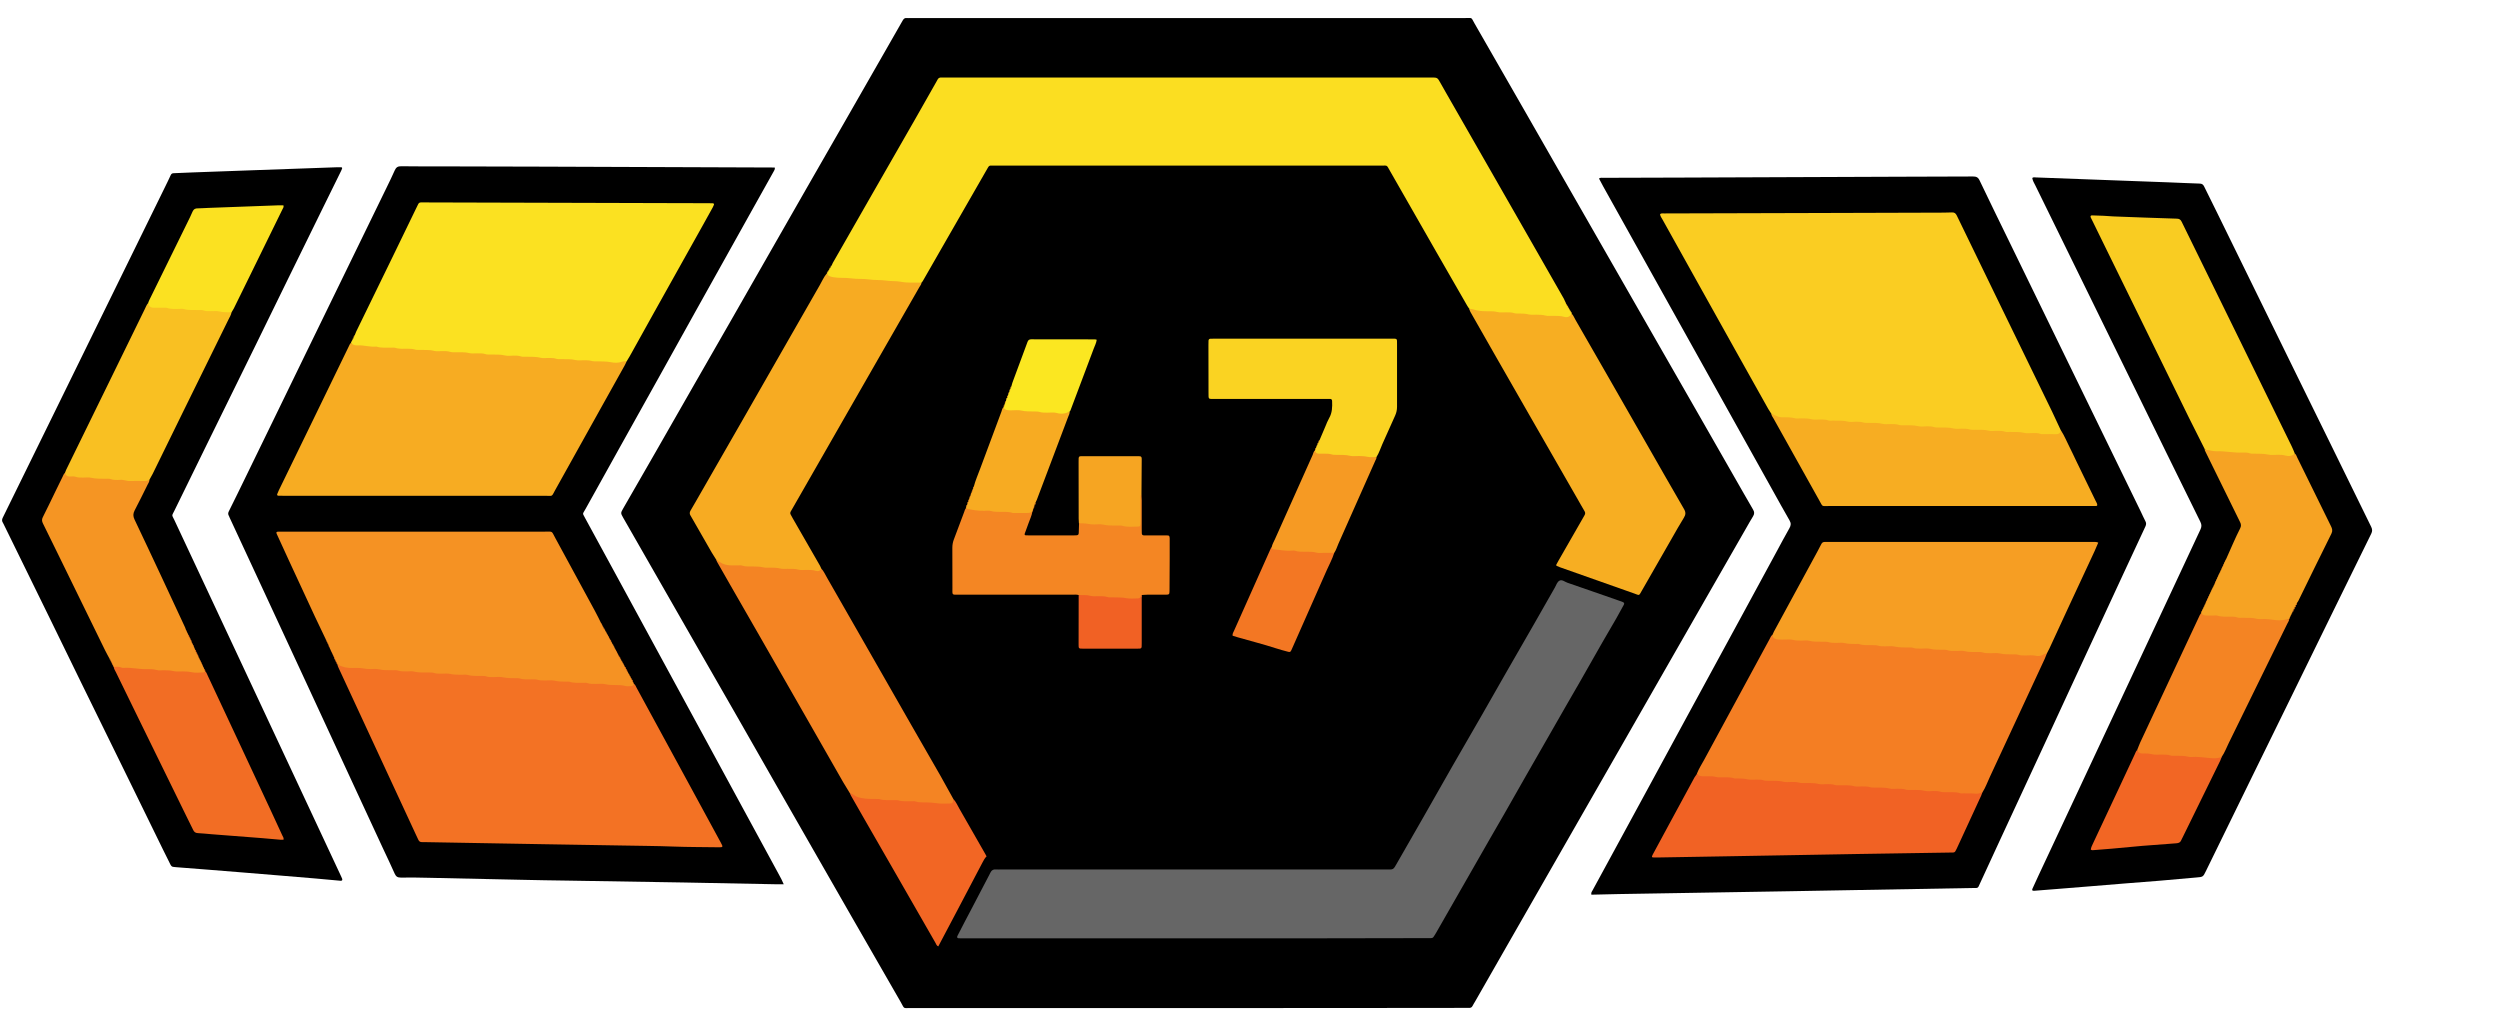 <?xml version="1.0" encoding="utf-8"?>
<!-- Generator: Adobe Illustrator 24.3.0, SVG Export Plug-In . SVG Version: 6.00 Build 0)  -->
<svg version="1.1" id="Слой_1" xmlns="http://www.w3.org/2000/svg" xmlns:xlink="http://www.w3.org/1999/xlink" x="0px" y="0px"
	 width="32px" height="13px" viewBox="0 0 32 13" enable-background="new 0 0 32 13" xml:space="preserve">
<g>
	<path d="M15.203,12.903c-1.18,0-2.36,0-3.54,0c-0.111,0-0.081,0.015-0.134-0.077c-0.212-0.368-0.424-0.737-0.636-1.106
		c-0.161-0.28-0.321-0.561-0.482-0.841c-0.163-0.285-0.326-0.569-0.489-0.854C9.761,9.742,9.599,9.46,9.438,9.177
		C9.276,8.895,9.114,8.612,8.952,8.33C8.789,8.045,8.626,7.761,8.463,7.476C8.302,7.194,8.14,6.911,7.978,6.629
		c-0.035-0.062-0.035-0.062,0-0.123c0.138-0.24,0.276-0.48,0.414-0.72C8.555,5.5,8.718,5.216,8.881,4.931
		c0.162-0.283,0.324-0.565,0.486-0.847C9.529,3.799,9.692,3.514,9.855,3.23c0.162-0.283,0.324-0.565,0.485-0.848
		c0.162-0.282,0.324-0.565,0.486-0.847c0.163-0.285,0.326-0.569,0.489-0.854c0.08-0.139,0.16-0.278,0.239-0.418
		c0.012-0.021,0.025-0.035,0.051-0.032c0.017,0.002,0.034,0,0.051,0c2.365,0,4.73,0,7.094,0c0.104,0,0.076-0.014,0.124,0.069
		c0.221,0.383,0.44,0.767,0.66,1.15c0.16,0.278,0.319,0.556,0.478,0.835c0.246,0.43,0.492,0.86,0.739,1.29
		c0.159,0.278,0.319,0.557,0.478,0.835c0.164,0.287,0.329,0.573,0.493,0.86c0.158,0.276,0.316,0.552,0.474,0.829
		c0.081,0.141,0.161,0.283,0.243,0.423c0.019,0.031,0.019,0.056,0,0.087c-0.031,0.049-0.059,0.101-0.088,0.151
		c-0.203,0.354-0.406,0.708-0.609,1.062c-0.159,0.278-0.319,0.557-0.478,0.835c-0.164,0.287-0.328,0.573-0.492,0.86
		c-0.161,0.28-0.321,0.561-0.482,0.841c-0.163,0.285-0.326,0.569-0.489,0.854c-0.162,0.282-0.324,0.565-0.485,0.847
		c-0.145,0.253-0.29,0.506-0.434,0.759c-0.011,0.019-0.023,0.037-0.033,0.057c-0.01,0.021-0.026,0.027-0.047,0.026
		c-0.022-0.001-0.044,0-0.066,0C17.558,12.903,16.38,12.903,15.203,12.903z"/>
	<path d="M9.918,2.145C9.92,2.169,9.911,2.18,9.904,2.193C9.813,2.356,9.722,2.519,9.63,2.683C9.385,3.122,9.14,3.561,8.895,4
		C8.746,4.267,8.598,4.535,8.449,4.802C8.282,5.102,8.115,5.401,7.948,5.7c-0.15,0.269-0.3,0.539-0.45,0.809
		C7.488,6.525,7.479,6.542,7.469,6.559c-0.007,0.012-0.007,0.022,0,0.034c0.008,0.015,0.016,0.03,0.024,0.045
		c0.136,0.25,0.272,0.499,0.408,0.749c0.232,0.427,0.464,0.854,0.696,1.28c0.15,0.275,0.299,0.551,0.449,0.826
		c0.158,0.29,0.315,0.581,0.473,0.871c0.152,0.28,0.304,0.559,0.456,0.839c0.019,0.036,0.039,0.071,0.057,0.116
		c-0.031,0-0.054,0-0.078,0c-0.399-0.007-0.798-0.016-1.197-0.023c-0.494-0.008-0.988-0.016-1.481-0.024
		c-0.207-0.003-0.414-0.006-0.62-0.011c-0.387-0.008-0.773-0.017-1.16-0.025c-0.122-0.003-0.243-0.005-0.365-0.003
		c-0.04,0-0.061-0.011-0.078-0.048c-0.047-0.107-0.098-0.212-0.147-0.317c-0.127-0.273-0.253-0.546-0.38-0.82
		c-0.2-0.432-0.4-0.864-0.6-1.296C3.73,8.33,3.534,7.907,3.338,7.484C3.205,7.197,3.072,6.911,2.939,6.625
		C2.935,6.616,2.932,6.606,2.927,6.598C2.917,6.579,2.92,6.562,2.93,6.543c0.039-0.078,0.077-0.157,0.116-0.235
		c0.157-0.321,0.313-0.642,0.469-0.963C3.649,5.07,3.782,4.795,3.916,4.52c0.211-0.432,0.421-0.865,0.632-1.297
		c0.134-0.275,0.268-0.55,0.402-0.825C4.985,2.325,5.021,2.254,5.053,2.18C5.07,2.142,5.092,2.127,5.136,2.128
		C5.34,2.131,5.544,2.13,5.749,2.13c0.397,0.001,0.793,0.002,1.19,0.003c0.98,0.004,1.961,0.007,2.941,0.011
		C9.892,2.145,9.904,2.145,9.918,2.145z"/>
	<path d="M20.369,11.452c-0.005-0.029,0.008-0.042,0.016-0.056c0.088-0.162,0.176-0.324,0.265-0.487
		c0.163-0.299,0.325-0.597,0.487-0.896c0.148-0.273,0.296-0.547,0.445-0.82c0.235-0.433,0.471-0.866,0.707-1.3
		c0.148-0.273,0.296-0.547,0.445-0.82c0.057-0.105,0.112-0.21,0.171-0.313c0.02-0.035,0.022-0.063,0.001-0.099
		c-0.073-0.126-0.143-0.254-0.214-0.381c-0.252-0.452-0.504-0.904-0.756-1.356c-0.155-0.278-0.31-0.556-0.465-0.834
		c-0.161-0.289-0.322-0.577-0.483-0.866c-0.155-0.278-0.31-0.556-0.465-0.834c-0.019-0.034-0.036-0.068-0.056-0.105
		c0.02-0.014,0.039-0.009,0.057-0.009c0.333-0.001,0.667-0.002,1-0.003c0.934-0.004,1.868-0.008,2.803-0.011
		c0.309-0.001,0.618-0.001,0.927-0.003c0.041,0,0.065,0.009,0.084,0.049c0.129,0.27,0.26,0.538,0.391,0.806
		c0.213,0.437,0.425,0.873,0.638,1.31c0.133,0.273,0.266,0.546,0.399,0.819c0.212,0.434,0.424,0.869,0.635,1.303
		c0.02,0.041,0.038,0.084,0.06,0.125c0.013,0.024,0.011,0.044,0,0.068c-0.095,0.202-0.189,0.405-0.283,0.608
		c-0.205,0.443-0.411,0.886-0.616,1.329c-0.126,0.271-0.251,0.542-0.376,0.813c-0.202,0.436-0.405,0.872-0.607,1.309
		c-0.078,0.167-0.155,0.335-0.232,0.503c-0.007,0.015-0.014,0.031-0.021,0.046c-0.006,0.011-0.015,0.019-0.029,0.019
		c-0.01,0-0.019,0-0.029,0c-0.791,0.014-1.581,0.028-2.372,0.042c-0.725,0.012-1.45,0.024-2.175,0.036
		C20.604,11.446,20.487,11.449,20.369,11.452z"/>
	<path d="M26.013,2.278c0.015-0.012,0.03-0.008,0.044-0.007c0.404,0.015,0.807,0.03,1.211,0.045
		c0.163,0.006,0.326,0.011,0.489,0.018c0.134,0.005,0.267,0.012,0.401,0.016c0.029,0.001,0.043,0.013,0.055,0.037
		c0.055,0.114,0.112,0.226,0.168,0.34c0.135,0.275,0.27,0.549,0.404,0.824c0.212,0.432,0.423,0.864,0.635,1.295
		c0.135,0.275,0.27,0.549,0.405,0.824c0.175,0.358,0.35,0.716,0.526,1.073c0.015,0.031,0.017,0.056,0.001,0.088
		c-0.158,0.32-0.315,0.641-0.472,0.961c-0.214,0.436-0.427,0.872-0.641,1.309c-0.138,0.281-0.276,0.563-0.414,0.844
		c-0.197,0.401-0.393,0.803-0.589,1.204c-0.037,0.077-0.038,0.076-0.125,0.083c-0.155,0.013-0.31,0.028-0.465,0.041
		c-0.148,0.012-0.296,0.023-0.444,0.035c-0.15,0.012-0.301,0.025-0.451,0.037c-0.141,0.012-0.281,0.023-0.422,0.034
		c-0.097,0.008-0.194,0.016-0.291,0.023c-0.025,0.002-0.032-0.007-0.022-0.028c0.026-0.058,0.052-0.115,0.079-0.172
		c0.183-0.391,0.367-0.783,0.55-1.174c0.198-0.422,0.396-0.845,0.593-1.267c0.2-0.427,0.399-0.854,0.599-1.28
		c0.109-0.233,0.217-0.467,0.327-0.7c0.017-0.035,0.02-0.063,0.001-0.101c-0.148-0.298-0.294-0.597-0.441-0.896
		c-0.14-0.286-0.28-0.571-0.42-0.857c-0.206-0.421-0.413-0.842-0.619-1.263c-0.211-0.43-0.421-0.859-0.632-1.289
		C26.037,2.344,26.018,2.313,26.013,2.278z"/>
	<path d="M3.296,2.177C3.634,2.165,3.972,2.153,4.31,2.141c0.019-0.001,0.039-0.001,0.058,0c0.009,0,0.013,0.009,0.011,0.015
		c-0.004,0.014-0.011,0.027-0.017,0.04C4.287,2.348,4.212,2.5,4.137,2.653c-0.152,0.31-0.304,0.619-0.456,0.929
		C3.547,3.854,3.414,4.127,3.281,4.4C3.069,4.831,2.857,5.263,2.645,5.694c-0.137,0.279-0.274,0.558-0.41,0.837
		C2.196,6.611,2.197,6.583,2.233,6.659c0.18,0.385,0.361,0.77,0.541,1.155C2.972,8.238,3.171,8.662,3.37,9.087
		c0.199,0.425,0.397,0.849,0.596,1.274c0.132,0.282,0.263,0.563,0.395,0.845c0.006,0.013,0.013,0.026,0.018,0.04
		c0.007,0.018,0,0.029-0.018,0.028c-0.106-0.01-0.213-0.02-0.319-0.029c-0.148-0.013-0.296-0.025-0.443-0.037
		c-0.162-0.013-0.325-0.027-0.487-0.04c-0.141-0.011-0.281-0.022-0.422-0.034c-0.145-0.011-0.291-0.023-0.436-0.034
		c-0.01-0.001-0.019-0.003-0.029-0.003c-0.023,0-0.035-0.013-0.044-0.032C2.148,11,2.117,10.937,2.086,10.874
		c-0.138-0.281-0.276-0.563-0.413-0.844C1.463,9.603,1.254,9.175,1.044,8.748C0.909,8.471,0.773,8.193,0.638,7.916
		C0.44,7.513,0.242,7.11,0.045,6.706C0.042,6.702,0.041,6.697,0.038,6.693C0.023,6.671,0.023,6.649,0.036,6.625
		C0.053,6.593,0.068,6.56,0.084,6.527c0.192-0.39,0.383-0.78,0.575-1.171c0.207-0.421,0.413-0.842,0.619-1.262
		c0.142-0.29,0.285-0.58,0.427-0.87C1.843,2.943,1.981,2.661,2.119,2.38c0.022-0.046,0.045-0.091,0.066-0.138
		c0.008-0.018,0.02-0.025,0.039-0.025c0.08-0.003,0.16-0.007,0.241-0.01C2.742,2.197,3.019,2.188,3.296,2.177
		C3.296,2.178,3.296,2.177,3.296,2.177z"/>
	<path fill="#FBDE21" d="M20.042,3.88c0.004,0.002,0.006,0.006,0.005,0.01c0,0.009,0.005,0.014,0.011,0.019l0.001,0.001
		c0.008,0.007,0.005,0.021,0.016,0.027l0,0c0.003,0.005,0.006,0.01,0.01,0.015c0.004,0.003,0.006,0.007,0.006,0.012
		c0.001,0.007,0.006,0.012,0.011,0.018l0.001,0.002c0.009,0.006,0.006,0.02,0.015,0.026l0.001,0.001
		c-0.004,0.057-0.046,0.065-0.089,0.061c-0.227-0.019-0.455-0.028-0.682-0.048c-0.113-0.01-0.227-0.021-0.341-0.021
		c-0.071,0-0.141-0.009-0.201-0.052c-0.01-0.014-0.02-0.027-0.028-0.042c-0.132-0.229-0.264-0.459-0.396-0.689
		c-0.198-0.346-0.395-0.692-0.593-1.037c-0.043-0.076-0.027-0.063-0.113-0.063c-1.646,0-3.293,0-4.939,0
		c-0.087,0-0.069-0.012-0.113,0.063c-0.187,0.324-0.373,0.649-0.559,0.973c-0.083,0.145-0.167,0.291-0.25,0.436
		c-0.005,0.008-0.011,0.016-0.016,0.024c-0.068,0.041-0.142,0.024-0.213,0.018c-0.263-0.024-0.527-0.039-0.791-0.053
		c-0.049-0.003-0.097-0.009-0.144-0.018c-0.035-0.007-0.066-0.02-0.066-0.064l0,0c0.011-0.006,0.007-0.02,0.016-0.027l0.001-0.001
		c0.006-0.005,0.011-0.01,0.011-0.019c0-0.005,0.001-0.008,0.006-0.011c0.004-0.005,0.008-0.01,0.01-0.016
		c0.002-0.004,0.004-0.009,0.006-0.013c0.003-0.005,0.006-0.01,0.01-0.014c0.005-0.011,0.009-0.022,0.015-0.033
		c0.168-0.293,0.335-0.586,0.503-0.879c0.183-0.32,0.367-0.641,0.551-0.961c0.093-0.162,0.185-0.325,0.277-0.488
		c0.002-0.004,0.005-0.008,0.007-0.013c0.01-0.022,0.026-0.034,0.052-0.032c0.014,0.002,0.029,0,0.044,0c2.074,0,4.149,0,6.223,0
		c0.083,0,0.082,0,0.122,0.072c0.023,0.043,0.048,0.084,0.072,0.127c0.211,0.369,0.423,0.738,0.634,1.107
		c0.156,0.272,0.311,0.544,0.467,0.816c0.135,0.236,0.27,0.472,0.405,0.709c0.007,0.013,0.012,0.026,0.018,0.039
		C20.034,3.87,20.037,3.875,20.042,3.88z"/>
	<path fill="#666666" d="M15.292,12.011c-0.983,0-1.966,0-2.948,0c-0.024,0-0.049,0-0.073-0.001
		c-0.018-0.001-0.025-0.013-0.016-0.03c0.032-0.063,0.064-0.126,0.097-0.188c0.026-0.05,0.052-0.099,0.078-0.148
		c0.078-0.149,0.155-0.297,0.233-0.446c0.005-0.009,0.009-0.017,0.013-0.026c0.015-0.033,0.04-0.047,0.076-0.043
		c0.022,0.002,0.044,0,0.066,0c1.637,0,3.274,0,4.911,0c0.113,0,0.099,0.015,0.162-0.097c0.107-0.188,0.216-0.375,0.323-0.563
		c0.125-0.219,0.25-0.439,0.375-0.659C18.71,9.6,18.832,9.39,18.953,9.179c0.106-0.186,0.211-0.372,0.318-0.557
		c0.123-0.215,0.247-0.43,0.371-0.645c0.087-0.152,0.173-0.304,0.26-0.456c0.018-0.031,0.029-0.073,0.06-0.089
		c0.034-0.017,0.068,0.016,0.101,0.027c0.223,0.076,0.445,0.155,0.668,0.232c0.014,0.005,0.028,0.009,0.041,0.015
		c0.017,0.007,0.022,0.018,0.013,0.035c-0.031,0.058-0.063,0.115-0.095,0.172c-0.06,0.105-0.122,0.21-0.183,0.315
		c-0.094,0.165-0.187,0.33-0.281,0.494c-0.058,0.101-0.117,0.202-0.175,0.303c-0.105,0.183-0.21,0.367-0.315,0.55
		c-0.068,0.118-0.136,0.236-0.203,0.354c-0.094,0.165-0.187,0.33-0.281,0.494c-0.062,0.108-0.124,0.214-0.186,0.322
		c-0.095,0.167-0.19,0.333-0.286,0.5c-0.077,0.135-0.155,0.27-0.232,0.405c-0.053,0.093-0.106,0.186-0.159,0.278
		c-0.004,0.006-0.007,0.013-0.011,0.019c-0.044,0.068-0.026,0.061-0.109,0.061C17.277,12.011,16.284,12.011,15.292,12.011z"/>
	<path fill="#F7AB22" d="M10.582,3.501c0.018,0.033,0.047,0.04,0.083,0.047c0.077,0.014,0.155,0.004,0.23,0.015
		c0.077,0.011,0.155,0.003,0.23,0.014c0.075,0.011,0.15,0.004,0.223,0.015c0.06,0.009,0.121,0.003,0.18,0.014
		c0.089,0.018,0.178,0.009,0.267,0.012c0,0.021-0.015,0.036-0.024,0.052c-0.139,0.242-0.278,0.484-0.417,0.727
		c-0.167,0.291-0.333,0.581-0.5,0.872c-0.157,0.274-0.314,0.548-0.471,0.822c-0.08,0.139-0.159,0.278-0.239,0.417
		c-0.007,0.013-0.014,0.025-0.022,0.038c-0.008,0.014-0.009,0.027-0.001,0.041c0.009,0.017,0.019,0.034,0.028,0.051
		c0.115,0.2,0.23,0.4,0.345,0.6c0.007,0.012,0.012,0.026,0.018,0.039c-0.001,0.051-0.039,0.05-0.072,0.048
		c-0.239-0.019-0.478-0.03-0.717-0.047c-0.118-0.009-0.237-0.02-0.355-0.02c-0.082,0-0.153-0.022-0.201-0.095
		C9.148,7.133,9.128,7.103,9.11,7.072C9.026,6.927,8.943,6.781,8.86,6.636C8.853,6.623,8.846,6.61,8.838,6.598
		c-0.013-0.021-0.012-0.04,0-0.061c0.025-0.042,0.049-0.084,0.073-0.126C9.114,6.057,9.317,5.703,9.52,5.35
		c0.151-0.263,0.301-0.527,0.452-0.79c0.174-0.303,0.348-0.606,0.521-0.91C10.522,3.6,10.544,3.546,10.582,3.501z"/>
	<path fill="#F7AE22" d="M18.804,3.953c0.017,0.002,0.035,0.001,0.05,0.006c0.063,0.022,0.127,0.026,0.193,0.025
		c0.041-0.001,0.081,0,0.122,0.01c0.034,0.009,0.072,0.003,0.108,0.004c0.036,0.001,0.072-0.002,0.108,0.011
		c0.017,0.006,0.038,0.003,0.058,0.004c0.041,0.001,0.081,0,0.122,0.011c0.032,0.008,0.067,0.003,0.101,0.004
		c0.039,0.001,0.076,0,0.115,0.011c0.029,0.008,0.062,0.003,0.094,0.004c0.048,0.002,0.096-0.003,0.144,0.012
		c0.04,0.012,0.077,0.001,0.098-0.041c0.023,0.023,0.033,0.053,0.049,0.08c0.144,0.25,0.289,0.501,0.432,0.752
		c0.163,0.284,0.326,0.569,0.489,0.854c0.156,0.272,0.31,0.544,0.468,0.815c0.025,0.042,0.023,0.073-0.002,0.113
		C21.5,6.712,21.451,6.802,21.4,6.89c-0.128,0.223-0.255,0.447-0.384,0.67c-0.041,0.072-0.028,0.061-0.1,0.036
		c-0.316-0.111-0.632-0.223-0.948-0.335c-0.014-0.005-0.027-0.01-0.04-0.016c-0.007-0.003-0.01-0.011-0.007-0.018
		c0.008-0.017,0.018-0.034,0.028-0.051c0.103-0.179,0.205-0.358,0.308-0.537c0.008-0.015,0.016-0.03,0.025-0.044
		c0.011-0.018,0.011-0.035-0.001-0.054c-0.028-0.046-0.053-0.093-0.08-0.139C20,6.05,19.797,5.698,19.595,5.346
		c-0.153-0.268-0.307-0.535-0.46-0.803c-0.105-0.183-0.209-0.367-0.314-0.551C18.815,3.98,18.81,3.966,18.804,3.953z"/>
	<path fill="#F48423" d="M9.167,7.164c0.014,0.009,0.028,0.018,0.042,0.028c0.045,0.032,0.095,0.044,0.15,0.045
		c0.031,0,0.063,0,0.094,0c0.015,0,0.03-0.003,0.043,0.002c0.05,0.017,0.1,0.011,0.151,0.012C9.688,7.252,9.729,7.252,9.77,7.262
		c0.032,0.008,0.067,0.003,0.101,0.004c0.039,0.001,0.076,0,0.115,0.011c0.029,0.008,0.062,0.003,0.094,0.004
		c0.048,0.002,0.096-0.003,0.144,0.011c0.029,0.008,0.062,0.003,0.094,0.003c0.041,0.001,0.082-0.002,0.122,0.011
		c0.029,0.01,0.058,0.004,0.073-0.029c0.033,0.037,0.052,0.082,0.076,0.123c0.148,0.257,0.295,0.514,0.442,0.772
		c0.211,0.369,0.422,0.738,0.633,1.107c0.124,0.217,0.25,0.434,0.374,0.651c0.056,0.099,0.111,0.199,0.166,0.299
		c0.022,0.05-0.01,0.067-0.049,0.074c-0.041,0.008-0.083,0.006-0.124,0.003c-0.307-0.023-0.615-0.043-0.923-0.059
		c-0.086-0.005-0.17-0.021-0.229-0.093c-0.029-0.048-0.059-0.095-0.087-0.143c-0.147-0.257-0.294-0.515-0.441-0.772
		c-0.21-0.367-0.42-0.734-0.63-1.101c-0.124-0.217-0.25-0.434-0.374-0.651C9.29,7.389,9.234,7.29,9.178,7.191
		C9.173,7.182,9.171,7.173,9.167,7.164z"/>
	<path fill="#F48623" d="M14.611,6.333c0.001,0.024,0.003,0.048,0.003,0.072c0,0.121,0,0.242,0,0.364c0,0.019,0,0.039,0.001,0.058
		c0.001,0.018,0.011,0.026,0.028,0.026c0.019,0,0.039,0,0.058,0c0.078,0,0.155,0,0.233,0c0.032,0,0.037,0.006,0.038,0.039
		c0.001,0.085,0,0.17,0,0.255c-0.001,0.131-0.001,0.262-0.002,0.393c0,0.017,0,0.034-0.002,0.051
		c-0.001,0.01-0.009,0.018-0.019,0.019c-0.014,0.002-0.029,0.002-0.044,0.002c-0.073,0-0.146,0-0.218,0
		c-0.024,0-0.048,0.003-0.072,0.004c-0.005,0.052-0.04,0.065-0.085,0.066c-0.105,0.003-0.208-0.012-0.312-0.018
		c-0.113-0.007-0.228-0.007-0.341-0.025c-0.024-0.004-0.048-0.006-0.068-0.022c-0.029-0.009-0.058-0.005-0.087-0.005
		c-0.481,0-0.962,0-1.442,0c-0.101,0-0.089,0.011-0.089-0.09c-0.001-0.17,0-0.34-0.001-0.51c0-0.037,0.006-0.072,0.019-0.106
		c0.045-0.118,0.088-0.236,0.133-0.354c0.006-0.015,0.008-0.033,0.022-0.045c0.015-0.01,0.031-0.012,0.049-0.01
		c0.26,0.027,0.52,0.045,0.781,0.047c0.007,0,0.014,0.004,0.02,0.007c-0.008,0.051-0.032,0.097-0.048,0.144
		c-0.016,0.046-0.034,0.091-0.05,0.137c-0.004,0.01,0.002,0.019,0.013,0.02c0.014,0.001,0.029,0.001,0.044,0.001
		c0.19,0,0.38,0,0.569,0c0.012,0,0.024,0,0.036-0.001c0.022-0.002,0.029-0.008,0.03-0.033c0.002-0.041,0.003-0.082,0.004-0.124
		c0.024-0.021,0.053-0.023,0.082-0.02c0.175,0.02,0.352,0.02,0.527,0.038c0.154,0.016,0.157,0.012,0.157-0.145
		c0-0.056-0.002-0.111,0.001-0.167C14.579,6.377,14.572,6.343,14.611,6.333z"/>
	<path fill="#FAD322" d="M16.845,5.732c0.002-0.005,0.003-0.009,0.005-0.014c0.004-0.005,0.007-0.011,0.009-0.017
		c-0.001-0.005,0.001-0.009,0.005-0.012c0.006-0.008,0.005-0.019,0.013-0.027l0.001-0.002c0.008-0.008,0.005-0.021,0.013-0.028
		c0.025-0.058,0.049-0.116,0.074-0.174c0.015-0.036,0.029-0.073,0.048-0.106c0.04-0.069,0.041-0.143,0.038-0.219
		c-0.001-0.018-0.009-0.027-0.027-0.027c-0.022,0-0.044,0-0.066,0c-0.469,0-0.938,0-1.408,0c-0.089,0-0.08,0.01-0.081-0.083
		c0-0.202,0-0.403-0.001-0.605c0-0.019,0-0.039,0.001-0.058c0.001-0.013,0.008-0.023,0.022-0.024
		c0.017-0.001,0.034-0.001,0.051-0.001c0.756,0,1.512,0,2.268,0c0.077,0,0.072-0.005,0.072,0.07c0,0.267-0.001,0.535,0,0.802
		c0,0.04-0.008,0.076-0.024,0.112c-0.055,0.122-0.109,0.244-0.164,0.366C17.67,5.74,17.652,5.798,17.619,5.85
		c-0.021,0.02-0.047,0.024-0.074,0.022c-0.216-0.018-0.433-0.027-0.649-0.045c-0.036-0.003-0.075-0.01-0.064-0.063l0-0.001
		C16.842,5.755,16.839,5.742,16.845,5.732z"/>
	<path fill="#F26624" d="M10.879,10.154c0.025,0.004,0.045,0.016,0.065,0.031c0.024,0.018,0.051,0.023,0.08,0.029
		c0.069,0.015,0.139,0.012,0.209,0.013c0.007,0,0.015-0.001,0.022,0.001c0.066,0.021,0.134,0.012,0.202,0.014
		c0.012,0,0.025-0.002,0.036,0.001c0.059,0.02,0.12,0.011,0.18,0.013c0.015,0,0.03-0.003,0.043,0.002
		c0.049,0.017,0.1,0.011,0.151,0.013c0.041,0.001,0.081,0.004,0.122,0.01c0.054,0.009,0.111,0.004,0.167,0.004
		c0.036-0.001,0.041-0.008,0.049-0.056c0.033,0.037,0.052,0.082,0.076,0.124c0.112,0.194,0.222,0.388,0.333,0.582
		c0.005,0.008,0.009,0.017,0.014,0.027c-0.022,0.02-0.035,0.046-0.049,0.072c-0.118,0.224-0.235,0.447-0.353,0.671
		c-0.071,0.135-0.143,0.27-0.216,0.409c-0.023-0.009-0.028-0.032-0.038-0.049c-0.173-0.301-0.346-0.603-0.519-0.904
		c-0.135-0.236-0.271-0.472-0.407-0.708c-0.051-0.088-0.102-0.177-0.152-0.266C10.888,10.177,10.884,10.165,10.879,10.154z"/>
	<path fill="#F7AB22" d="M13.211,6.551c-0.019,0.011-0.04,0.015-0.063,0.015c-0.053-0.001-0.107,0-0.16,0
		c-0.01,0-0.02,0.002-0.029-0.001c-0.054-0.019-0.11-0.012-0.166-0.013c-0.036-0.001-0.072,0-0.108-0.011
		c-0.025-0.007-0.053-0.005-0.08-0.003c-0.083,0.004-0.164-0.012-0.244-0.03c0.002-0.005,0.003-0.01,0.005-0.014
		c0.008-0.009,0.005-0.021,0.012-0.03c0.001-0.005,0.003-0.009,0.004-0.014c0.006-0.008,0.003-0.02,0.011-0.028l0-0.001
		c0.009-0.009,0.007-0.022,0.012-0.032c-0.001-0.005,0-0.009,0.004-0.012c0.008-0.008,0.005-0.021,0.012-0.03
		c0.001-0.005,0.003-0.01,0.004-0.014c0.005-0.009,0.004-0.02,0.011-0.027l0-0.001c0.009-0.009,0.007-0.022,0.012-0.032
		c-0.001-0.005,0-0.009,0.004-0.013c0.008-0.008,0.005-0.021,0.012-0.029c0.021-0.082,0.056-0.16,0.085-0.239
		c0.089-0.241,0.178-0.481,0.269-0.722c0.007-0.02,0.01-0.043,0.027-0.059c0.115,0.035,0.234,0.026,0.351,0.035
		c0.165,0.013,0.33,0.029,0.496,0.022c0.001,0.025-0.011,0.047-0.02,0.069c-0.133,0.353-0.266,0.706-0.4,1.059
		c-0.005,0.013-0.012,0.026-0.018,0.039c-0.01,0.009-0.008,0.023-0.013,0.034c0.002,0.004,0.001,0.007-0.003,0.01
		C13.232,6.487,13.234,6.5,13.227,6.51c0.001,0.005,0,0.009-0.004,0.012C13.218,6.531,13.22,6.543,13.211,6.551L13.211,6.551z"/>
	<path fill="#F69A23" d="M16.832,5.764c0.004,0.029,0.02,0.043,0.049,0.043c0.024,0,0.049,0,0.073,0c0.031,0,0.062,0,0.094,0.01
		c0.02,0.007,0.043,0.004,0.065,0.005c0.056,0.002,0.111-0.002,0.166,0.012c0.037,0.009,0.077,0.002,0.116,0.003
		c0.036,0.001,0.072,0.002,0.108,0.01c0.037,0.008,0.077,0.003,0.116,0.004c0.002,0.016-0.007,0.028-0.013,0.041
		c-0.158,0.356-0.316,0.711-0.474,1.067c-0.018,0.04-0.029,0.082-0.054,0.118c-0.065,0.04-0.138,0.025-0.206,0.02
		c-0.143-0.01-0.286-0.021-0.429-0.026c-0.044-0.002-0.087-0.008-0.13-0.018c-0.023-0.005-0.05-0.013-0.036-0.048
		c0.008-0.039,0.028-0.072,0.044-0.107c0.16-0.359,0.32-0.717,0.481-1.075C16.81,5.801,16.814,5.779,16.832,5.764z"/>
	<path fill="#F37723" d="M16.277,7.003c0.003,0.015,0.009,0.027,0.027,0.029c0.077,0.006,0.153,0.023,0.231,0.016
		c0.014-0.001,0.03-0.003,0.043,0.002c0.045,0.016,0.091,0.011,0.137,0.012c0.046,0.001,0.091-0.002,0.137,0.012
		c0.025,0.007,0.053,0.003,0.08,0.003c0.049,0,0.097,0,0.146,0c-0.024,0.076-0.062,0.147-0.095,0.22
		c-0.148,0.336-0.296,0.671-0.445,1.006c-0.003,0.007-0.006,0.013-0.009,0.02c-0.011,0.022-0.017,0.026-0.04,0.02
		c-0.054-0.015-0.108-0.028-0.161-0.046c-0.159-0.052-0.322-0.092-0.483-0.139c-0.023-0.007-0.046-0.014-0.068-0.021
		c-0.003-0.026,0.01-0.045,0.019-0.064c0.156-0.35,0.313-0.701,0.469-1.051C16.268,7.014,16.273,7.009,16.277,7.003z"/>
	<path fill="#FBE721" d="M13.694,5.267c-0.054,0.026-0.107,0.037-0.168,0.019c-0.038-0.011-0.082-0.003-0.123-0.004
		c-0.034-0.001-0.067,0.001-0.1-0.01c-0.022-0.007-0.048-0.004-0.072-0.005c-0.053-0.002-0.105,0.001-0.158-0.012
		c-0.039-0.009-0.082-0.003-0.123-0.003c-0.019,0-0.039,0.001-0.058-0.003c-0.022-0.004-0.042-0.014-0.045-0.04c0,0,0-0.001,0-0.001
		c0.009-0.008,0.007-0.021,0.012-0.031c-0.001-0.005,0-0.009,0.004-0.013c0.008-0.008,0.005-0.021,0.012-0.029
		c0.001-0.005,0.003-0.01,0.004-0.015c0.005-0.009,0.004-0.02,0.012-0.027l0-0.001C12.9,5.083,12.897,5.07,12.903,5.06
		c-0.001-0.005,0-0.01,0.004-0.013c0.008-0.008,0.004-0.02,0.011-0.029c0.001-0.005,0.003-0.01,0.004-0.015
		c0.005-0.008,0.004-0.019,0.011-0.027l0.001-0.002c0.009-0.008,0.006-0.021,0.012-0.03c0.005-0.016,0.008-0.033,0.014-0.049
		c0.064-0.173,0.128-0.345,0.192-0.518c0.009-0.024,0.022-0.034,0.048-0.034c0.272,0.001,0.543,0,0.815,0.001
		c0.007,0,0.014,0.003,0.023,0.005c-0.005,0.039-0.023,0.074-0.037,0.11c-0.099,0.263-0.198,0.526-0.297,0.789
		C13.702,5.255,13.698,5.26,13.694,5.267z"/>
	<path fill="#F6A522" d="M14.611,6.333c-0.017,0.015-0.012,0.036-0.012,0.055c0,0.09,0,0.179,0,0.269c0,0.017,0,0.034-0.001,0.051
		c-0.002,0.023-0.009,0.033-0.031,0.032c-0.067-0.001-0.135,0.01-0.202-0.01c-0.018-0.005-0.038-0.003-0.058-0.003
		c-0.063-0.002-0.125,0.004-0.187-0.012c-0.036-0.009-0.077-0.002-0.116-0.002c-0.029,0-0.057-0.003-0.086-0.009
		c-0.035-0.007-0.072-0.004-0.108-0.006c-0.001-0.019-0.003-0.039-0.003-0.058c0-0.243-0.001-0.486-0.001-0.728
		c0-0.078-0.003-0.073,0.069-0.073c0.223,0,0.447,0,0.67,0c0.015,0,0.029,0,0.044,0.001c0.014,0.001,0.022,0.007,0.024,0.022
		c0.001,0.005,0.001,0.01,0.001,0.014C14.613,6.027,14.612,6.18,14.611,6.333z"/>
	<path fill="#F16124" d="M13.807,7.617c0.053-0.001,0.105-0.003,0.158,0.011c0.032,0.008,0.067,0.002,0.101,0.003
		c0.036,0.001,0.072-0.001,0.108,0.011c0.022,0.007,0.048,0.003,0.072,0.004c0.058,0.002,0.115-0.001,0.173,0.011
		c0.049,0.01,0.101,0.002,0.152,0.002c0.013,0,0.022-0.008,0.027-0.02c0.004-0.008,0.011-0.016,0.016-0.023c0,0.206,0,0.413,0,0.619
		c0,0.015,0,0.029-0.001,0.044c-0.001,0.014-0.009,0.022-0.023,0.023c-0.015,0.001-0.029,0.001-0.044,0.001
		c-0.224,0-0.447,0-0.671,0c-0.015,0-0.029,0-0.044-0.001c-0.014-0.001-0.023-0.007-0.024-0.022
		c-0.001-0.01-0.001-0.019-0.001-0.029C13.807,8.04,13.807,7.829,13.807,7.617z"/>
	<path fill="#F7AB22" d="M10.598,3.473c0.001,0.013-0.003,0.022-0.016,0.027C10.583,3.488,10.587,3.479,10.598,3.473z"/>
	<path fill="#F7AE22" d="M20.074,3.938c-0.013-0.004-0.017-0.014-0.016-0.027C20.07,3.917,20.074,3.926,20.074,3.938z"/>
	<path fill="#F7AE22" d="M20.117,4.012c-0.012-0.005-0.015-0.014-0.015-0.026C20.112,3.991,20.117,4,20.117,4.012z"/>
	<path fill="#F7AB22" d="M12.946,4.944c0.003,0.013,0,0.023-0.012,0.03C12.933,4.962,12.935,4.951,12.946,4.944z"/>
	<path fill="#F7AB22" d="M12.934,4.977c0.002,0.011-0.001,0.021-0.011,0.027C12.921,4.992,12.925,4.983,12.934,4.977z"/>
	<path fill="#F7AB22" d="M12.918,5.018c0.002,0.012,0,0.022-0.011,0.029C12.905,5.035,12.908,5.025,12.918,5.018z"/>
	<path fill="#F7AB22" d="M12.903,5.06c0.003,0.013,0.001,0.024-0.012,0.031C12.889,5.079,12.892,5.068,12.903,5.06z"/>
	<path fill="#F7AB22" d="M12.89,5.093c0.002,0.011-0.001,0.021-0.012,0.027C12.877,5.109,12.881,5.1,12.89,5.093z"/>
	<path fill="#F7AB22" d="M12.875,5.135c0.003,0.012,0,0.023-0.012,0.029C12.861,5.152,12.864,5.142,12.875,5.135z"/>
	<path fill="#F7AB22" d="M12.859,5.177c0.003,0.013,0.001,0.024-0.012,0.031C12.845,5.196,12.848,5.185,12.859,5.177z"/>
	<path fill="#F69A23" d="M16.89,5.632c0.002,0.012-0.001,0.022-0.013,0.028C16.875,5.649,16.879,5.639,16.89,5.632z"/>
	<path fill="#F69A23" d="M16.876,5.663c0.001,0.011-0.002,0.021-0.013,0.027C16.862,5.678,16.866,5.669,16.876,5.663z"/>
	<path fill="#F69A23" d="M16.845,5.732c0.003,0.013,0,0.024-0.013,0.03C16.831,5.75,16.834,5.74,16.845,5.732z"/>
	<path fill="#F48623" d="M12.466,6.229c0.002,0.012,0,0.022-0.012,0.029C12.453,6.246,12.456,6.237,12.466,6.229z"/>
	<path fill="#F48623" d="M12.45,6.271c0.002,0.013,0.001,0.024-0.012,0.032C12.437,6.29,12.44,6.279,12.45,6.271z"/>
	<path fill="#F48623" d="M12.438,6.304c0.001,0.011-0.001,0.021-0.011,0.027C12.425,6.32,12.429,6.311,12.438,6.304z"/>
	<path fill="#F48623" d="M12.422,6.346c0.002,0.012,0,0.023-0.012,0.03C12.409,6.363,12.412,6.353,12.422,6.346z"/>
	<path fill="#F48623" d="M12.407,6.387c0.002,0.013,0.001,0.025-0.012,0.032C12.393,6.407,12.396,6.395,12.407,6.387z"/>
	<path fill="#F48623" d="M12.394,6.42c0.001,0.011-0.001,0.021-0.012,0.028C12.381,6.437,12.385,6.427,12.394,6.42z"/>
	<path fill="#F48623" d="M13.243,6.468c-0.002-0.014,0-0.026,0.013-0.034C13.257,6.448,13.254,6.459,13.243,6.468z"/>
	<path fill="#F48623" d="M12.379,6.462c0.002,0.012,0,0.023-0.012,0.03C12.365,6.48,12.368,6.47,12.379,6.462z"/>
	<path fill="#F48623" d="M13.227,6.51c-0.002-0.013,0.001-0.024,0.012-0.032C13.241,6.491,13.237,6.501,13.227,6.51z"/>
	<path fill="#F48623" d="M13.211,6.551c-0.001-0.012,0.001-0.022,0.012-0.029C13.225,6.534,13.221,6.543,13.211,6.551z"/>
	<path fill="#F7AB22" d="M10.641,3.399c0,0.007-0.003,0.012-0.01,0.014C10.63,3.406,10.634,3.401,10.641,3.399z"/>
	<path fill="#F7AB22" d="M10.626,3.426c0.001,0.008-0.003,0.013-0.01,0.016C10.614,3.434,10.617,3.428,10.626,3.426z"/>
	<path fill="#F7AB22" d="M10.61,3.453c0.001,0.009-0.003,0.015-0.011,0.019C10.598,3.463,10.601,3.457,10.61,3.453z"/>
	<path fill="#F7AE22" d="M20.042,3.88c-0.007-0.003-0.011-0.008-0.01-0.017C20.04,3.866,20.043,3.872,20.042,3.88z"/>
	<path fill="#F7AE22" d="M20.058,3.91c-0.008-0.004-0.012-0.01-0.011-0.019C20.055,3.894,20.059,3.901,20.058,3.91z"/>
	<path fill="#F7AE22" d="M20.084,3.953c-0.007-0.003-0.01-0.008-0.01-0.015C20.082,3.94,20.085,3.945,20.084,3.953z"/>
	<path fill="#F7AE22" d="M20.101,3.983c-0.007-0.004-0.011-0.01-0.011-0.018C20.098,3.968,20.101,3.975,20.101,3.983z"/>
	<path fill="#F69A23" d="M16.859,5.701c0.002,0.008-0.002,0.014-0.009,0.017C16.848,5.711,16.85,5.704,16.859,5.701z"/>
	<path fill="#F37224" d="M8.117,8.755c0.016,0.012,0.022,0.031,0.031,0.048c0.207,0.38,0.414,0.76,0.62,1.139
		c0.152,0.28,0.304,0.559,0.456,0.839c0.035,0.065,0.035,0.065-0.039,0.064c-0.187-0.003-0.375-0.002-0.562-0.009
		c-0.228-0.009-0.457-0.009-0.686-0.014c-0.323-0.006-0.647-0.011-0.97-0.016c-0.267-0.005-0.535-0.009-0.802-0.014
		c-0.246-0.004-0.491-0.009-0.737-0.013c-0.007,0-0.015-0.001-0.022,0c-0.025,0.002-0.042-0.007-0.052-0.031
		c-0.009-0.022-0.021-0.044-0.031-0.066c-0.251-0.542-0.503-1.084-0.754-1.626c-0.077-0.165-0.154-0.33-0.23-0.496
		C4.333,8.543,4.32,8.527,4.32,8.506c0.103,0.006,0.206,0.02,0.31,0.026C4.916,8.55,5.202,8.567,5.487,8.587
		c0.259,0.018,0.518,0.035,0.777,0.052c0.257,0.016,0.513,0.035,0.77,0.05C7.284,8.705,7.533,8.725,7.782,8.74
		C7.894,8.747,8.005,8.763,8.117,8.755z"/>
	<path fill="#FBE121" d="M4.522,4.329C4.522,4.324,4.523,4.32,4.527,4.318C4.534,4.31,4.532,4.299,4.54,4.292
		C4.547,4.276,4.552,4.26,4.559,4.245c0.16-0.33,0.321-0.66,0.482-0.989c0.096-0.197,0.191-0.393,0.286-0.59
		C5.336,2.648,5.345,2.63,5.353,2.613C5.36,2.598,5.372,2.591,5.388,2.591c0.017,0,0.034,0,0.051,0C6.509,2.594,7.58,2.597,8.65,2.6
		c0.139,0,0.277,0.001,0.416,0.001c0.019,0,0.039,0,0.058,0.001c0.012,0.001,0.018,0.008,0.014,0.02
		c-0.004,0.011-0.01,0.022-0.015,0.033C9.079,2.734,9.036,2.812,8.992,2.891C8.786,3.26,8.579,3.629,8.373,3.998
		C8.269,4.185,8.165,4.372,8.061,4.559C8.048,4.582,8.034,4.604,8.02,4.627C7.964,4.665,7.9,4.665,7.837,4.66
		C7.462,4.633,7.086,4.613,6.711,4.587C6.301,4.558,5.892,4.535,5.483,4.505C5.187,4.484,4.891,4.471,4.596,4.443
		C4.556,4.439,4.504,4.45,4.493,4.388C4.493,4.383,4.494,4.379,4.498,4.376c0.004-0.005,0.01-0.01,0.009-0.018
		C4.507,4.353,4.509,4.35,4.513,4.347C4.518,4.342,4.523,4.337,4.522,4.329z"/>
	<path fill="#F59223" d="M8.117,8.755c-0.008,0.016-0.021,0.028-0.04,0.028c-0.027,0-0.055,0.004-0.08-0.004
		C7.964,8.769,7.93,8.77,7.896,8.769C7.846,8.767,7.795,8.77,7.745,8.757C7.708,8.748,7.667,8.755,7.628,8.754
		C7.592,8.753,7.556,8.757,7.52,8.744C7.503,8.737,7.482,8.74,7.462,8.74C7.404,8.738,7.346,8.746,7.289,8.726
		C7.278,8.723,7.265,8.725,7.253,8.725C7.202,8.724,7.152,8.726,7.101,8.713C7.064,8.704,7.023,8.711,6.984,8.71
		C6.948,8.71,6.912,8.711,6.876,8.7c-0.025-0.008-0.053-0.003-0.08-0.004C6.748,8.694,6.7,8.701,6.652,8.684
		C6.639,8.679,6.623,8.682,6.609,8.681C6.553,8.68,6.498,8.682,6.442,8.67C6.401,8.66,6.355,8.667,6.311,8.667
		c-0.029,0-0.058,0.001-0.086-0.009C6.21,8.652,6.192,8.653,6.175,8.652C6.112,8.65,6.049,8.657,5.986,8.639
		C5.959,8.632,5.928,8.638,5.899,8.637c-0.046-0.001-0.091,0-0.137-0.011C5.725,8.617,5.685,8.624,5.646,8.623
		c-0.031-0.001-0.063,0.002-0.094-0.01c-0.015-0.006-0.034-0.004-0.05-0.005C5.434,8.606,5.366,8.613,5.299,8.596
		c-0.03-0.008-0.063-0.001-0.095-0.002C5.168,8.593,5.132,8.596,5.096,8.583C5.076,8.576,5.053,8.58,5.031,8.579
		C4.971,8.577,4.91,8.582,4.85,8.567C4.816,8.558,4.777,8.565,4.741,8.564c-0.031,0-0.062-0.003-0.094-0.009
		C4.605,8.548,4.56,8.549,4.517,8.55C4.447,8.553,4.382,8.539,4.32,8.506c0,0,0,0.001,0,0.001c-0.007-0.009-0.005-0.022-0.014-0.03
		l0,0c-0.008-0.008-0.006-0.021-0.014-0.03l0,0C4.283,8.44,4.286,8.427,4.279,8.419C4.275,8.417,4.274,8.414,4.276,8.41
		c-0.001-0.008-0.006-0.014-0.011-0.02C4.261,8.387,4.26,8.384,4.261,8.379C4.26,8.372,4.254,8.367,4.251,8.36
		C4.247,8.358,4.246,8.354,4.247,8.349C4.245,8.343,4.24,8.338,4.237,8.331C4.233,8.328,4.232,8.324,4.233,8.319
		c-0.004-0.005-0.007-0.011-0.01-0.017C4.222,8.297,4.22,8.293,4.219,8.288C4.21,8.28,4.214,8.267,4.206,8.258
		C4.202,8.256,4.201,8.253,4.202,8.25C4.202,8.241,4.196,8.235,4.192,8.229c-0.004-0.002-0.005-0.006-0.004-0.01
		C4.187,8.212,4.182,8.206,4.178,8.2C4.174,8.197,4.173,8.194,4.174,8.189c-0.002-0.007-0.007-0.012-0.01-0.018
		C4.119,8.077,4.073,7.983,4.029,7.888C3.918,7.65,3.808,7.412,3.698,7.174C3.646,7.062,3.594,6.949,3.543,6.836
		c-0.011-0.023-0.006-0.03,0.02-0.031c0.019-0.001,0.039,0,0.058,0c1.116,0,2.233,0,3.349,0c0.111,0,0.086-0.014,0.138,0.082
		c0.17,0.311,0.339,0.623,0.508,0.935c0.028,0.051,0.053,0.104,0.079,0.156c0.003,0.006,0.006,0.011,0.01,0.016
		c0.004,0.003,0.006,0.007,0.005,0.012c0.001,0.008,0.005,0.013,0.01,0.017c0.004,0.002,0.006,0.006,0.005,0.01
		c0,0.009,0.005,0.014,0.011,0.02l0.001,0.002c0.005,0.002,0.007,0.006,0.008,0.012C7.748,8.072,7.75,8.078,7.753,8.083
		C7.756,8.087,7.76,8.091,7.762,8.096C7.764,8.101,7.766,8.106,7.768,8.11c0.003,0.005,0.006,0.01,0.009,0.015
		c0.004,0.003,0.006,0.007,0.006,0.013c0.003,0.006,0.006,0.012,0.01,0.017c0.004,0.003,0.006,0.006,0.005,0.011
		c0.001,0.008,0.006,0.013,0.011,0.019L7.81,8.187c0.009,0.006,0.006,0.02,0.014,0.027l0.001,0.002
		c0.004,0.003,0.007,0.007,0.008,0.012c0.002,0.005,0.004,0.01,0.007,0.015C7.844,8.247,7.847,8.252,7.85,8.257
		c0.002,0.005,0.004,0.009,0.006,0.014c0.003,0.005,0.006,0.011,0.009,0.016C7.867,8.291,7.868,8.296,7.87,8.3
		c0.003,0.005,0.006,0.01,0.009,0.015c0.004,0.003,0.006,0.007,0.006,0.013c0.003,0.006,0.006,0.011,0.01,0.017
		C7.899,8.347,7.901,8.351,7.9,8.356c0.001,0.008,0.006,0.013,0.01,0.018c0.004,0.002,0.005,0.005,0.005,0.01
		c0,0.009,0.005,0.014,0.011,0.02l0.001,0.001c0.009,0.007,0.005,0.021,0.015,0.027l0,0.001c0.004,0.004,0.007,0.009,0.009,0.014
		C7.954,8.451,7.956,8.456,7.957,8.46c0.003,0.005,0.006,0.01,0.01,0.016c0.004,0.003,0.006,0.007,0.005,0.012
		C7.975,8.494,7.979,8.5,7.983,8.505c0.004,0.003,0.006,0.006,0.005,0.011C7.989,8.524,7.994,8.53,7.999,8.535L8,8.537
		c0.009,0.006,0.006,0.02,0.015,0.027l0.001,0.001C8.023,8.573,8.02,8.586,8.03,8.593l0,0c0.004,0.004,0.007,0.009,0.009,0.014
		c0.002,0.004,0.004,0.009,0.006,0.013c0.003,0.005,0.006,0.011,0.01,0.016C8.059,8.64,8.061,8.644,8.06,8.649
		c0.003,0.006,0.006,0.012,0.01,0.017c0.004,0.002,0.006,0.006,0.005,0.01c0.001,0.008,0.006,0.014,0.011,0.02l0.001,0.002
		c0.009,0.006,0.006,0.019,0.013,0.027C8.104,8.726,8.106,8.73,8.105,8.734C8.105,8.743,8.11,8.748,8.117,8.755L8.117,8.755z"/>
	<path fill="#F7AC22" d="M4.493,4.388c0.022,0.028,0.052,0.035,0.085,0.033c0.08-0.005,0.158,0.024,0.239,0.015
		C4.883,4.458,4.951,4.448,5.019,4.45c0.012,0,0.025-0.002,0.036,0.001c0.057,0.019,0.115,0.012,0.173,0.013
		c0.027,0.001,0.053,0.001,0.079,0.009C5.326,4.48,5.346,4.478,5.365,4.479c0.065,0.003,0.13-0.005,0.195,0.013
		C5.593,4.5,5.628,4.493,5.662,4.494c0.034,0,0.067-0.001,0.101,0.01c0.022,0.007,0.048,0.004,0.072,0.005
		C5.894,4.511,5.951,4.504,6.009,4.52c0.029,0.008,0.063,0.002,0.094,0.003C6.142,4.524,6.181,4.52,6.219,4.534
		C6.236,4.54,6.257,4.537,6.277,4.538C6.34,4.54,6.402,4.534,6.465,4.55c0.034,0.009,0.073,0.002,0.109,0.002
		c0.031,0,0.063-0.001,0.094,0.01c0.015,0.006,0.034,0.004,0.05,0.004C6.786,4.569,6.853,4.562,6.921,4.58
		c0.03,0.008,0.063,0.001,0.094,0.002c0.036,0.001,0.072-0.002,0.108,0.011c0.017,0.006,0.038,0.003,0.058,0.004
		c0.063,0.002,0.125-0.004,0.188,0.012C7.403,4.617,7.442,4.61,7.478,4.611c0.031,0,0.062,0,0.094,0.009
		C7.594,4.627,7.62,4.624,7.644,4.625C7.702,4.628,7.76,4.624,7.818,4.636c0.046,0.01,0.097,0.011,0.144-0.006
		C7.981,4.623,8,4.626,8.02,4.627C8.012,4.644,8.005,4.662,7.995,4.679c-0.1,0.18-0.201,0.36-0.302,0.541
		c-0.195,0.35-0.389,0.7-0.585,1.05C7.055,6.364,7.084,6.346,6.974,6.346c-1.116,0-2.232,0-3.347,0c-0.022,0-0.044,0-0.066-0.001
		c-0.012-0.001-0.016-0.01-0.013-0.02c0.006-0.016,0.013-0.031,0.02-0.047c0.14-0.288,0.28-0.576,0.421-0.865
		c0.158-0.325,0.316-0.651,0.474-0.976C4.472,4.42,4.477,4.401,4.493,4.388z"/>
	<path fill="#F37224" d="M7.824,8.214C7.813,8.208,7.81,8.199,7.81,8.187C7.82,8.193,7.825,8.202,7.824,8.214z"/>
	<path fill="#F37224" d="M4.206,8.258c0.011,0.007,0.014,0.018,0.013,0.03C4.209,8.28,4.205,8.27,4.206,8.258z"/>
	<path fill="#F37224" d="M7.942,8.432C7.93,8.427,7.927,8.417,7.927,8.405C7.938,8.411,7.942,8.421,7.942,8.432z"/>
	<path fill="#F7AC22" d="M4.54,4.292c0.001,0.011-0.002,0.021-0.013,0.026C4.526,4.306,4.53,4.298,4.54,4.292z"/>
	<path fill="#F37224" d="M4.279,8.419C4.29,8.425,4.293,8.435,4.293,8.447C4.283,8.44,4.278,8.431,4.279,8.419z"/>
	<path fill="#F37224" d="M4.293,8.447c0.012,0.007,0.014,0.017,0.014,0.03C4.296,8.47,4.292,8.46,4.293,8.447z"/>
	<path fill="#F37224" d="M8.014,8.564C8.003,8.559,8,8.549,8,8.537C8.01,8.543,8.015,8.552,8.014,8.564z"/>
	<path fill="#F37224" d="M8.03,8.593C8.018,8.588,8.015,8.577,8.015,8.565C8.025,8.571,8.03,8.581,8.03,8.593z"/>
	<path fill="#F37224" d="M8.101,8.724C8.09,8.719,8.087,8.709,8.087,8.697C8.097,8.704,8.101,8.713,8.101,8.724z"/>
	<path fill="#F37224" d="M4.307,8.477c0.012,0.007,0.015,0.017,0.014,0.03C4.31,8.5,4.306,8.489,4.307,8.477z"/>
	<path fill="#F7AC22" d="M4.522,4.329c0.001,0.008-0.002,0.014-0.01,0.018C4.512,4.339,4.514,4.332,4.522,4.329z"/>
	<path fill="#F7AC22" d="M4.508,4.358c0.001,0.008-0.002,0.014-0.009,0.018C4.497,4.368,4.5,4.362,4.508,4.358z"/>
	<path fill="#F37224" d="M7.793,8.155c-0.007-0.003-0.01-0.009-0.01-0.017C7.791,8.141,7.794,8.147,7.793,8.155z"/>
	<path fill="#F37224" d="M4.164,8.171c0.003,0.006,0.007,0.012,0.01,0.018C4.167,8.185,4.163,8.179,4.164,8.171z"/>
	<path fill="#F37224" d="M7.809,8.185c-0.007-0.004-0.011-0.01-0.011-0.019C7.806,8.17,7.809,8.176,7.809,8.185z"/>
	<path fill="#F37224" d="M4.178,8.2c0.007,0.005,0.01,0.011,0.01,0.019C4.181,8.215,4.177,8.208,4.178,8.2z"/>
	<path fill="#F37224" d="M7.834,8.227C7.831,8.223,7.828,8.219,7.825,8.215C7.831,8.217,7.835,8.221,7.834,8.227z"/>
	<path fill="#F37224" d="M4.192,8.229C4.199,8.234,4.203,8.241,4.202,8.25C4.195,8.245,4.191,8.238,4.192,8.229z"/>
	<path fill="#F37224" d="M7.85,8.257C7.847,8.252,7.843,8.248,7.84,8.243C7.847,8.245,7.85,8.25,7.85,8.257z"/>
	<path fill="#F37224" d="M7.865,8.286c-0.003-0.005-0.006-0.01-0.009-0.016C7.862,8.274,7.866,8.279,7.865,8.286z"/>
	<path fill="#F37224" d="M4.223,8.302c0.003,0.006,0.006,0.011,0.01,0.017C4.226,8.316,4.222,8.31,4.223,8.302z"/>
	<path fill="#F37224" d="M7.879,8.315C7.876,8.31,7.873,8.305,7.87,8.3C7.877,8.303,7.88,8.308,7.879,8.315z"/>
	<path fill="#F37224" d="M4.237,8.331c0.007,0.004,0.01,0.01,0.01,0.018C4.24,8.345,4.237,8.339,4.237,8.331z"/>
	<path fill="#F37224" d="M7.895,8.345c-0.007-0.003-0.01-0.009-0.01-0.017C7.892,8.331,7.896,8.337,7.895,8.345z"/>
	<path fill="#F37224" d="M4.251,8.36c0.007,0.004,0.01,0.011,0.01,0.019C4.254,8.375,4.251,8.369,4.251,8.36z"/>
	<path fill="#F37224" d="M7.911,8.374C7.903,8.37,7.9,8.364,7.9,8.356C7.908,8.36,7.911,8.366,7.911,8.374z"/>
	<path fill="#F37224" d="M4.265,8.389c0.007,0.005,0.011,0.012,0.011,0.02C4.268,8.405,4.264,8.398,4.265,8.389z"/>
	<path fill="#F37224" d="M7.926,8.404c-0.008-0.004-0.012-0.011-0.011-0.02C7.923,8.388,7.927,8.395,7.926,8.404z"/>
	<path fill="#F37224" d="M7.705,7.994c-0.007-0.003-0.01-0.009-0.01-0.016C7.703,7.981,7.706,7.987,7.705,7.994z"/>
	<path fill="#F37224" d="M7.952,8.447C7.949,8.442,7.945,8.438,7.942,8.433C7.949,8.435,7.952,8.44,7.952,8.447z"/>
	<path fill="#F37224" d="M7.721,8.024C7.713,8.02,7.71,8.014,7.711,8.006C7.718,8.01,7.721,8.015,7.721,8.024z"/>
	<path fill="#F37224" d="M7.967,8.476c-0.003-0.005-0.006-0.01-0.01-0.016C7.964,8.463,7.968,8.468,7.967,8.476z"/>
	<path fill="#F37224" d="M7.737,8.053c-0.008-0.004-0.011-0.011-0.011-0.02C7.733,8.038,7.737,8.044,7.737,8.053z"/>
	<path fill="#F37224" d="M7.983,8.505c-0.007-0.004-0.01-0.009-0.01-0.017C7.98,8.492,7.983,8.497,7.983,8.505z"/>
	<path fill="#F37224" d="M7.999,8.535C7.991,8.531,7.988,8.525,7.988,8.516C7.996,8.52,7.999,8.527,7.999,8.535z"/>
	<path fill="#F37224" d="M7.746,8.067C7.743,8.063,7.74,8.059,7.738,8.055C7.744,8.057,7.747,8.06,7.746,8.067z"/>
	<path fill="#F37224" d="M7.762,8.096C7.759,8.092,7.756,8.087,7.753,8.083C7.759,8.085,7.763,8.089,7.762,8.096z"/>
	<path fill="#F37224" d="M8.039,8.607C8.036,8.603,8.033,8.598,8.03,8.593C8.037,8.596,8.04,8.6,8.039,8.607z"/>
	<path fill="#F37224" d="M8.055,8.637c-0.003-0.005-0.007-0.011-0.01-0.016C8.052,8.624,8.056,8.629,8.055,8.637z"/>
	<path fill="#F37224" d="M8.071,8.666C8.063,8.662,8.06,8.657,8.06,8.649C8.068,8.652,8.071,8.658,8.071,8.666z"/>
	<path fill="#F37224" d="M8.086,8.696c-0.007-0.004-0.011-0.011-0.011-0.02C8.083,8.68,8.087,8.687,8.086,8.696z"/>
	<path fill="#F37224" d="M8.116,8.754C8.108,8.75,8.104,8.743,8.105,8.734C8.113,8.738,8.116,8.745,8.116,8.754z"/>
	<path fill="#F37224" d="M7.777,8.126C7.774,8.121,7.771,8.115,7.768,8.11C7.775,8.113,7.778,8.118,7.777,8.126z"/>
	<path fill="#FACD22" d="M22.673,5.296c-0.013-0.02-0.027-0.04-0.039-0.061c-0.135-0.242-0.271-0.483-0.406-0.725
		c-0.159-0.284-0.317-0.568-0.476-0.853c-0.157-0.282-0.315-0.564-0.472-0.847c-0.013-0.023-0.03-0.044-0.031-0.07
		c0.019-0.013,0.036-0.008,0.053-0.008c0.596-0.002,1.192-0.003,1.787-0.005c0.562-0.002,1.123-0.003,1.685-0.005
		c0.071,0,0.141,0,0.212-0.003c0.032-0.001,0.047,0.012,0.061,0.04c0.181,0.374,0.363,0.747,0.544,1.121
		c0.225,0.463,0.451,0.926,0.676,1.389c0.039,0.081,0.076,0.163,0.114,0.244c0.003,0.066-0.045,0.065-0.089,0.067
		c-0.134,0.006-0.267-0.013-0.4-0.02c-0.191-0.011-0.383-0.024-0.574-0.037c-0.271-0.018-0.542-0.035-0.813-0.053
		c-0.182-0.012-0.363-0.023-0.545-0.035c-0.271-0.017-0.542-0.034-0.813-0.053c-0.106-0.007-0.213-0.017-0.32-0.021
		C22.767,5.36,22.712,5.346,22.673,5.296z"/>
	<path fill="#F47E23" d="M26.202,8.36c-0.01,0.025-0.019,0.05-0.03,0.074c-0.234,0.504-0.468,1.008-0.702,1.511
		c-0.031,0.066-0.055,0.135-0.094,0.196c-0.025,0.032-0.06,0.04-0.098,0.039c-0.219-0.004-0.436-0.025-0.655-0.038
		c-0.194-0.011-0.388-0.025-0.581-0.038c-0.269-0.018-0.538-0.035-0.807-0.053c-0.179-0.012-0.359-0.024-0.538-0.034
		c-0.177-0.01-0.354-0.024-0.531-0.037c-0.116-0.009-0.232-0.018-0.349-0.023c-0.039-0.002-0.086,0.005-0.097-0.053
		c0.024-0.064,0.062-0.121,0.094-0.18c0.215-0.397,0.43-0.793,0.645-1.19c0.064-0.117,0.127-0.235,0.191-0.352
		c0.01-0.019,0.017-0.04,0.035-0.055c0.119,0.058,0.248,0.036,0.372,0.047c0.264,0.023,0.528,0.035,0.792,0.055
		c0.177,0.014,0.354,0.023,0.531,0.034c0.191,0.013,0.383,0.024,0.574,0.038c0.167,0.013,0.334,0.024,0.501,0.032
		c0.196,0.01,0.392,0.028,0.589,0.037C26.1,8.375,26.148,8.34,26.202,8.36z"/>
	<path fill="#F69E23" d="M26.202,8.36c-0.016,0.006-0.033,0.01-0.047,0.018c-0.033,0.019-0.064,0.024-0.103,0.015
		c-0.039-0.01-0.082-0.003-0.123-0.003c-0.034,0-0.067,0.001-0.101-0.01c-0.02-0.007-0.043-0.003-0.065-0.004
		c-0.056-0.002-0.111,0.002-0.166-0.012c-0.034-0.009-0.072-0.002-0.109-0.003c-0.039-0.001-0.077,0.002-0.115-0.011
		c-0.022-0.007-0.048-0.003-0.072-0.004c-0.051-0.002-0.101,0.003-0.152-0.011c-0.032-0.009-0.068-0.003-0.102-0.003
		c-0.043-0.001-0.087,0.004-0.13-0.012c-0.015-0.005-0.034-0.002-0.051-0.003c-0.053-0.002-0.106,0.002-0.159-0.012
		c-0.037-0.009-0.077-0.002-0.116-0.003c-0.036-0.001-0.072,0.003-0.108-0.011c-0.015-0.006-0.034-0.003-0.051-0.003
		c-0.06-0.002-0.12,0.002-0.181-0.012c-0.039-0.009-0.082-0.002-0.124-0.003c-0.031,0-0.062,0-0.094-0.01
		c-0.022-0.007-0.048-0.004-0.072-0.005c-0.053-0.002-0.107,0.005-0.159-0.013c-0.015-0.005-0.034-0.002-0.051-0.002
		c-0.046-0.001-0.091,0-0.137-0.011c-0.034-0.009-0.072-0.003-0.109-0.003c-0.034-0.001-0.067,0.001-0.101-0.01
		c-0.022-0.007-0.048-0.004-0.072-0.005c-0.058-0.002-0.116,0.004-0.174-0.012C23.127,8.194,23.091,8.2,23.057,8.2
		c-0.036-0.001-0.072,0-0.108-0.01c-0.03-0.008-0.063-0.004-0.094-0.004c-0.032,0-0.064,0.002-0.095-0.001
		c-0.034-0.004-0.068-0.013-0.074-0.056c0.007-0.015,0.013-0.031,0.021-0.046c0.184-0.339,0.369-0.679,0.553-1.018
		c0.019-0.034,0.036-0.069,0.054-0.103c0.009-0.017,0.022-0.025,0.041-0.025c0.017,0.001,0.034,0,0.051,0c1.123,0,2.246,0,3.369,0
		c0.026,0,0.053-0.004,0.083,0.008c-0.017,0.039-0.031,0.074-0.047,0.109c-0.113,0.242-0.226,0.484-0.338,0.726
		c-0.081,0.174-0.16,0.348-0.241,0.522C26.223,8.322,26.212,8.341,26.202,8.36z"/>
	<path fill="#F7AD22" d="M22.673,5.296c0.029,0.012,0.058,0.024,0.087,0.037c0.016,0.007,0.033,0.007,0.05,0.008
		c0.056,0.001,0.111-0.003,0.166,0.013C23,5.36,23.029,5.354,23.056,5.355c0.043,0.001,0.086-0.001,0.13,0.011
		c0.032,0.009,0.068,0.003,0.101,0.004c0.039,0.001,0.077-0.003,0.115,0.011c0.015,0.006,0.034,0.003,0.051,0.003
		c0.065,0.002,0.13-0.005,0.195,0.012c0.034,0.009,0.072,0.002,0.109,0.002c0.031,0,0.062,0,0.094,0.01
		c0.022,0.007,0.048,0.004,0.072,0.005c0.058,0.002,0.116-0.004,0.174,0.012c0.032,0.009,0.068,0.002,0.102,0.003
		c0.036,0.001,0.072-0.002,0.108,0.011c0.02,0.007,0.043,0.003,0.065,0.004c0.06,0.002,0.12-0.003,0.181,0.012
		c0.034,0.009,0.072,0.002,0.109,0.002c0.031,0,0.063-0.001,0.094,0.01c0.018,0.006,0.038,0.004,0.058,0.005
		c0.065,0.002,0.13-0.004,0.195,0.013c0.032,0.008,0.068,0.002,0.102,0.002c0.034,0,0.067-0.001,0.101,0.01
		c0.022,0.007,0.048,0.003,0.072,0.004c0.058,0.002,0.116-0.004,0.173,0.012c0.029,0.008,0.063,0.002,0.094,0.002
		c0.039,0.001,0.077-0.003,0.115,0.011c0.017,0.006,0.038,0.003,0.058,0.003c0.063,0.002,0.125-0.004,0.188,0.012
		c0.034,0.009,0.072,0.002,0.109,0.002c0.031,0,0.063-0.002,0.093,0.01c0.013,0.005,0.029,0.004,0.043,0.004
		c0.051,0,0.102-0.002,0.153,0.001c0.038,0.002,0.06-0.013,0.072-0.046c0.041,0.063,0.069,0.133,0.103,0.2
		c0.033,0.065,0.063,0.131,0.095,0.197c0.082,0.168,0.164,0.336,0.245,0.504c0.008,0.017,0.021,0.033,0.02,0.054
		c-0.007,0.015-0.021,0.009-0.032,0.01c-0.019,0.001-0.039,0-0.058,0c-1.113,0-2.227,0-3.34,0c-0.104,0-0.079,0.015-0.129-0.073
		c-0.196-0.349-0.391-0.7-0.586-1.049C22.689,5.336,22.674,5.319,22.673,5.296z"/>
	<path fill="#F16224" d="M21.721,9.905c0.018,0.023,0.042,0.031,0.07,0.031c0.029,0,0.058,0,0.087,0
		c0.029,0,0.058,0.001,0.086,0.009c0.023,0.007,0.048,0.004,0.072,0.005c0.053,0.002,0.107-0.006,0.159,0.012
		c0.013,0.005,0.029,0.002,0.043,0.002c0.043,0.001,0.086,0.001,0.13,0.011c0.037,0.009,0.077,0.003,0.116,0.004
		c0.031,0.001,0.063-0.002,0.094,0.01c0.015,0.006,0.033,0.004,0.05,0.005c0.068,0.003,0.135-0.005,0.203,0.013
		c0.032,0.008,0.068,0.002,0.102,0.002c0.034,0,0.067,0,0.101,0.01c0.022,0.007,0.048,0.003,0.072,0.004
		c0.058,0.002,0.116-0.004,0.174,0.012c0.029,0.008,0.063,0.002,0.094,0.002c0.039,0.001,0.077-0.003,0.115,0.011
		c0.015,0.006,0.034,0.003,0.051,0.003c0.065,0.002,0.13-0.005,0.195,0.013c0.032,0.008,0.068,0.002,0.102,0.002
		c0.034,0.001,0.067-0.001,0.101,0.01c0.022,0.007,0.048,0.004,0.072,0.005c0.058,0.002,0.116-0.004,0.174,0.012
		c0.032,0.009,0.068,0.002,0.102,0.003c0.036,0.001,0.072-0.002,0.108,0.011c0.017,0.006,0.038,0.003,0.058,0.004
		c0.063,0.002,0.125-0.004,0.188,0.012c0.034,0.009,0.072,0.002,0.109,0.002c0.031,0,0.062,0,0.094,0.01
		c0.022,0.007,0.048,0.004,0.072,0.005c0.058,0.003,0.116-0.007,0.173,0.013c0.015,0.005,0.034,0.001,0.051,0.002
		c0.048,0.002,0.097-0.002,0.145,0.004c0.031,0.004,0.062-0.006,0.091-0.018c-0.005,0.014-0.009,0.028-0.015,0.041
		c-0.105,0.227-0.209,0.454-0.314,0.681c-0.005,0.011-0.011,0.022-0.017,0.032c-0.006,0.011-0.016,0.017-0.03,0.017
		c-0.019,0-0.039,0.001-0.058,0.001c-0.384,0.006-0.768,0.012-1.152,0.018c-0.265,0.004-0.53,0.009-0.795,0.014
		c-0.304,0.005-0.608,0.01-0.912,0.016c-0.292,0.005-0.583,0.01-0.875,0.015c-0.017,0-0.034,0-0.051-0.001
		c-0.009-0.001-0.013-0.009-0.01-0.016c0.005-0.014,0.012-0.027,0.019-0.039c0.067-0.124,0.134-0.248,0.201-0.372
		c0.108-0.199,0.215-0.397,0.323-0.596C21.699,9.936,21.711,9.921,21.721,9.905z"/>
	<path fill="#F9CC22" d="M28.22,5.748c-0.068-0.135-0.136-0.269-0.203-0.404c-0.13-0.264-0.259-0.528-0.388-0.792
		c-0.218-0.445-0.437-0.89-0.655-1.335c-0.063-0.129-0.126-0.257-0.189-0.386c-0.007-0.015-0.016-0.03-0.023-0.046
		c-0.008-0.018-0.002-0.029,0.017-0.028c0.049,0.001,0.097,0.003,0.146,0.005c0.041,0.002,0.082,0.006,0.124,0.008
		c0.272,0.01,0.544,0.021,0.817,0.029c0.032,0.001,0.047,0.014,0.06,0.041c0.121,0.249,0.244,0.497,0.366,0.746
		c0.128,0.262,0.256,0.524,0.385,0.785c0.219,0.447,0.439,0.894,0.657,1.342c0.015,0.03,0.027,0.062,0.04,0.093
		c-0.021,0.052-0.066,0.051-0.11,0.047c-0.29-0.02-0.58-0.039-0.869-0.056C28.335,5.794,28.267,5.805,28.22,5.748z"/>
	<path fill="#F6A323" d="M28.22,5.748c0.009,0.004,0.017,0.011,0.027,0.012c0.041,0.003,0.082,0.017,0.122,0.016
		c0.114-0.004,0.227,0.023,0.341,0.017c0.029-0.002,0.058-0.001,0.086,0.009c0.018,0.006,0.038,0.005,0.058,0.005
		c0.06,0.002,0.12-0.002,0.181,0.012c0.039,0.009,0.082,0.002,0.124,0.002c0.031,0,0.062,0.001,0.093,0.01
		c0.044,0.013,0.086,0.006,0.123-0.025c0.016,0.013,0.021,0.032,0.029,0.049c0.145,0.294,0.289,0.588,0.433,0.881
		c0.016,0.032,0.023,0.059,0.005,0.095c-0.143,0.287-0.283,0.574-0.424,0.862c-0.004,0.008-0.011,0.016-0.016,0.024
		c-0.009,0.008-0.007,0.021-0.015,0.03l0-0.001c-0.01,0.008-0.007,0.021-0.015,0.03l0-0.001c-0.01,0.007-0.008,0.021-0.015,0.03
		l0-0.001c-0.01,0.008-0.007,0.022-0.015,0.031c0.001,0.005,0,0.009-0.005,0.013c-0.003,0.006-0.006,0.012-0.01,0.018
		c0.001,0.005,0,0.008-0.004,0.011c-0.003,0.006-0.008,0.011-0.01,0.018c0.001,0.005,0,0.008-0.004,0.011
		c-0.004,0.005-0.007,0.011-0.01,0.017l0.001-0.001c-0.062,0.048-0.134,0.037-0.203,0.031c-0.198-0.017-0.397-0.028-0.595-0.039
		c-0.085-0.005-0.169-0.017-0.254-0.018c-0.032,0-0.071-0.003-0.075-0.05c0.002-0.005,0.003-0.009,0.005-0.014
		c0.003-0.005,0.007-0.011,0.009-0.017c-0.001-0.005,0.001-0.009,0.005-0.012c0.004-0.005,0.007-0.011,0.01-0.018
		c-0.001-0.005,0-0.009,0.004-0.012c0.004-0.006,0.01-0.011,0.01-0.019c-0.001-0.005,0-0.008,0.004-0.011
		c0.005-0.006,0.01-0.011,0.01-0.02c-0.001-0.004,0-0.007,0.004-0.009c0.008-0.008,0.005-0.021,0.013-0.028l0-0.001
		c0.009-0.008,0.006-0.021,0.014-0.029l0-0.001c0.01-0.008,0.007-0.021,0.014-0.03c0.002-0.005,0.003-0.01,0.005-0.014
		c0.003-0.005,0.006-0.011,0.009-0.016c0.002-0.004,0.003-0.009,0.005-0.013c0.003-0.005,0.006-0.011,0.009-0.016
		c-0.001-0.005,0.001-0.009,0.005-0.013c0.004-0.005,0.007-0.011,0.009-0.017c-0.001-0.005,0.001-0.009,0.005-0.012
		c0.004-0.006,0.009-0.011,0.01-0.018c-0.001-0.005,0-0.008,0.004-0.011c0.005-0.006,0.01-0.011,0.01-0.019
		c-0.001-0.004,0-0.008,0.004-0.01c0.008-0.007,0.004-0.021,0.013-0.028c0.002-0.005,0.003-0.011,0.005-0.016
		c0.003-0.005,0.005-0.01,0.009-0.015c0.002-0.005,0.003-0.009,0.005-0.014c0.003-0.005,0.006-0.011,0.009-0.016
		c-0.001-0.005,0.001-0.01,0.005-0.013c0.004-0.005,0.007-0.011,0.009-0.017c-0.001-0.005,0.001-0.009,0.005-0.012
		c0.004-0.005,0.009-0.01,0.009-0.018c-0.001-0.005,0.001-0.009,0.004-0.011c0.005-0.005,0.01-0.011,0.01-0.019
		c-0.001-0.004,0-0.008,0.004-0.01c0.008-0.007,0.004-0.02,0.013-0.027l0.001-0.002c0.009-0.007,0.005-0.021,0.013-0.028
		c0.002-0.006,0.004-0.011,0.006-0.017c0.002-0.005,0.004-0.01,0.008-0.014c0.002-0.005,0.004-0.01,0.006-0.015
		c0.003-0.005,0.006-0.01,0.009-0.015c0.031-0.071,0.062-0.142,0.094-0.212c0.028-0.062,0.056-0.124,0.087-0.184
		c0.015-0.029,0.013-0.053-0.002-0.082c-0.077-0.154-0.152-0.309-0.228-0.464c-0.071-0.144-0.141-0.287-0.212-0.431
		C28.228,5.776,28.219,5.764,28.22,5.748z"/>
	<path fill="#F48423" d="M28.174,7.848c0.018,0.022,0.042,0.031,0.07,0.031c0.029,0,0.058,0,0.087,0
		c0.017,0,0.035-0.004,0.051,0.001c0.059,0.019,0.12,0.012,0.18,0.013c0.024,0.001,0.048,0,0.071,0.009
		c0.025,0.01,0.053,0.005,0.079,0.006c0.058,0.002,0.115-0.004,0.173,0.012c0.032,0.009,0.067,0.002,0.101,0.003
		c0.036,0.001,0.071,0.004,0.108,0.01c0.054,0.009,0.11,0.011,0.165-0.004c0.014-0.004,0.028-0.003,0.043-0.005
		c-0.002,0.023-0.015,0.041-0.025,0.06c-0.108,0.22-0.216,0.44-0.324,0.66c-0.142,0.29-0.284,0.579-0.426,0.869
		c-0.029,0.059-0.051,0.12-0.089,0.175c-0.027,0.042-0.071,0.038-0.111,0.036c-0.183-0.009-0.366-0.021-0.549-0.035
		c-0.113-0.008-0.227-0.008-0.34-0.023c-0.042-0.006-0.086-0.007-0.082-0.067c0.013-0.031,0.024-0.063,0.038-0.094
		c0.181-0.386,0.362-0.773,0.542-1.159c0.074-0.158,0.148-0.316,0.222-0.474C28.163,7.864,28.169,7.856,28.174,7.848z"/>
	<path fill="#F26624" d="M27.357,9.599c0.012,0.034,0.035,0.048,0.072,0.046c0.041-0.002,0.081,0,0.122,0.01
		c0.034,0.008,0.072,0.003,0.109,0.004c0.041,0.001,0.082-0.003,0.122,0.011c0.022,0.007,0.048,0.003,0.072,0.004
		c0.051,0.002,0.101-0.002,0.152,0.011c0.032,0.009,0.068,0.003,0.101,0.003c0.043,0.001,0.086,0.005,0.13,0.01
		c0.066,0.007,0.135,0.018,0.201-0.01c-0.006,0.016-0.011,0.032-0.018,0.047c-0.161,0.329-0.323,0.658-0.484,0.987
		c-0.004,0.009-0.01,0.017-0.013,0.026c-0.011,0.032-0.032,0.044-0.065,0.046c-0.145,0.01-0.291,0.021-0.436,0.033
		c-0.131,0.011-0.261,0.024-0.391,0.036c-0.075,0.007-0.15,0.013-0.225,0.018c-0.014,0.001-0.029,0.005-0.044-0.006
		c0.003-0.028,0.017-0.054,0.029-0.08c0.113-0.242,0.227-0.483,0.34-0.725c0.065-0.138,0.129-0.277,0.194-0.415
		C27.334,9.636,27.34,9.614,27.357,9.599z"/>
	<path fill="#F48423" d="M28.467,7.223c0.001,0.012-0.002,0.022-0.013,0.028C28.452,7.239,28.456,7.229,28.467,7.223z"/>
	<path fill="#F48423" d="M28.452,7.253c0,0.011-0.002,0.021-0.013,0.027C28.438,7.268,28.443,7.259,28.452,7.253z"/>
	<path fill="#F48423" d="M28.365,7.441c0.001,0.012-0.002,0.022-0.013,0.028C28.351,7.458,28.355,7.449,28.365,7.441z"/>
	<path fill="#F48423" d="M28.276,7.63c0.001,0.013-0.001,0.024-0.014,0.03C28.262,7.647,28.266,7.637,28.276,7.63z"/>
	<path fill="#F48423" d="M28.262,7.66c0.001,0.012-0.002,0.023-0.014,0.029C28.248,7.677,28.252,7.667,28.262,7.66z"/>
	<path fill="#F48423" d="M28.248,7.69c0,0.012-0.002,0.022-0.013,0.028C28.234,7.706,28.238,7.697,28.248,7.69z"/>
	<path fill="#F48423" d="M29.387,7.748c-0.001-0.013,0.002-0.024,0.015-0.03C29.402,7.731,29.398,7.741,29.387,7.748z"/>
	<path fill="#F48423" d="M29.373,7.778c-0.001-0.013,0.002-0.024,0.015-0.03C29.388,7.76,29.384,7.771,29.373,7.778z"/>
	<path fill="#F48423" d="M29.358,7.807c-0.001-0.013,0.002-0.024,0.015-0.03C29.374,7.789,29.369,7.8,29.358,7.807z"/>
	<path fill="#F48423" d="M29.344,7.837c-0.001-0.013,0.002-0.025,0.015-0.031C29.359,7.819,29.354,7.829,29.344,7.837z"/>
	<path fill="#F48423" d="M28.495,7.162c-0.003,0.005-0.006,0.01-0.009,0.015C28.485,7.17,28.488,7.165,28.495,7.162z"/>
	<path fill="#F48423" d="M28.481,7.192c-0.003,0.005-0.005,0.009-0.008,0.014C28.471,7.199,28.475,7.195,28.481,7.192z"/>
	<path fill="#F48423" d="M28.435,7.29c0.001,0.008-0.003,0.015-0.01,0.019C28.425,7.3,28.427,7.294,28.435,7.29z"/>
	<path fill="#F48423" d="M28.421,7.32c0.001,0.008-0.002,0.014-0.009,0.018C28.411,7.33,28.413,7.324,28.421,7.32z"/>
	<path fill="#F48423" d="M28.407,7.35c0.001,0.008-0.003,0.013-0.009,0.017C28.396,7.359,28.399,7.353,28.407,7.35z"/>
	<path fill="#F48423" d="M28.231,7.727c0.001,0.009-0.003,0.015-0.01,0.02C28.22,7.738,28.223,7.731,28.231,7.727z"/>
	<path fill="#F48423" d="M28.202,7.787c0.001,0.008-0.003,0.014-0.01,0.018C28.192,7.797,28.195,7.791,28.202,7.787z"/>
	<path fill="#F48423" d="M28.217,7.757c0,0.008-0.003,0.014-0.01,0.019C28.206,7.768,28.209,7.761,28.217,7.757z"/>
	<path fill="#F48423" d="M28.188,7.817c0,0.008-0.003,0.013-0.009,0.017C28.178,7.826,28.181,7.821,28.188,7.817z"/>
	<path fill="#F48423" d="M29.33,7.868c0-0.008,0.003-0.014,0.01-0.018C29.34,7.858,29.337,7.864,29.33,7.868z"/>
	<path fill="#F48423" d="M28.305,7.57c0,0.007-0.003,0.013-0.009,0.016C28.295,7.578,28.298,7.573,28.305,7.57z"/>
	<path fill="#F48423" d="M29.315,7.897c0.003-0.006,0.007-0.012,0.01-0.018C29.326,7.887,29.323,7.893,29.315,7.897z"/>
	<path fill="#F48423" d="M28.319,7.54c0.001,0.008-0.003,0.014-0.009,0.017C28.309,7.549,28.311,7.543,28.319,7.54z"/>
	<path fill="#F48423" d="M29.301,7.925c0-0.008,0.003-0.013,0.01-0.017C29.312,7.916,29.309,7.922,29.301,7.925z"/>
	<path fill="#F48423" d="M28.291,7.6c-0.003,0.005-0.006,0.01-0.009,0.016C28.281,7.608,28.284,7.603,28.291,7.6z"/>
	<path fill="#F48423" d="M28.333,7.51c0,0.008-0.003,0.014-0.01,0.018C28.323,7.52,28.326,7.513,28.333,7.51z"/>
	<path fill="#F48423" d="M28.348,7.479c0.001,0.008-0.003,0.015-0.01,0.019C28.337,7.49,28.34,7.483,28.348,7.479z"/>
	<path fill="#F48423" d="M28.378,7.41c-0.003,0.005-0.006,0.01-0.009,0.015C28.368,7.418,28.372,7.413,28.378,7.41z"/>
	<path fill="#F48423" d="M28.392,7.38c0,0.007-0.003,0.013-0.009,0.016C28.382,7.389,28.385,7.383,28.392,7.38z"/>
	<path fill="#F59523" d="M1.447,8.52C1.443,8.519,1.442,8.516,1.443,8.512C1.443,8.504,1.437,8.498,1.432,8.491
		C1.429,8.49,1.428,8.487,1.429,8.483C1.428,8.474,1.423,8.469,1.418,8.462C1.414,8.46,1.413,8.458,1.414,8.454
		C1.414,8.445,1.408,8.439,1.403,8.433c-0.019-0.036-0.04-0.072-0.058-0.109C1.14,7.905,0.935,7.486,0.73,7.067
		C0.67,6.945,0.611,6.823,0.55,6.701C0.536,6.673,0.533,6.649,0.548,6.62c0.055-0.108,0.107-0.218,0.16-0.327
		c0.031-0.063,0.061-0.127,0.093-0.19C0.81,6.086,0.815,6.066,0.831,6.053c0.157,0.051,0.321,0.038,0.482,0.052
		c0.2,0.018,0.4,0.031,0.6,0.037c0,0.023-0.013,0.041-0.023,0.06C1.834,6.313,1.781,6.425,1.723,6.534
		C1.702,6.575,1.702,6.608,1.722,6.65c0.116,0.243,0.23,0.487,0.344,0.73c0.102,0.217,0.203,0.435,0.304,0.653
		c0.005,0.011,0.008,0.023,0.012,0.034c0.003,0.005,0.006,0.01,0.009,0.016c0.002,0.005,0.003,0.01,0.005,0.014
		c0.003,0.005,0.006,0.01,0.009,0.015c0.002,0.005,0.004,0.01,0.006,0.015c0.008,0.008,0.004,0.022,0.014,0.029l0.001,0.001
		c0.008,0.008,0.005,0.021,0.013,0.028l0.001,0.002c0.009,0.007,0.005,0.02,0.013,0.027C2.455,8.216,2.456,8.22,2.455,8.224
		c0,0.008,0.005,0.013,0.01,0.019C2.469,8.246,2.47,8.249,2.47,8.254c0.002,0.006,0.005,0.012,0.009,0.018
		C2.483,8.275,2.484,8.28,2.483,8.285C2.486,8.29,2.489,8.296,2.492,8.301c0.002,0.005,0.003,0.01,0.005,0.015
		c0.008,0.008,0.004,0.022,0.014,0.029l0,0.001c0.008,0.008,0.005,0.021,0.014,0.029l0.001,0.001
		c0.009,0.007,0.005,0.02,0.013,0.027c0.004,0.002,0.005,0.006,0.004,0.01c0,0.008,0.005,0.013,0.01,0.019
		c0.004,0.003,0.005,0.006,0.004,0.011c0.001,0.007,0.006,0.012,0.01,0.018c0.004,0.003,0.005,0.007,0.005,0.012
		C2.574,8.48,2.577,8.485,2.581,8.491c0.004,0.003,0.006,0.008,0.005,0.013C2.588,8.509,2.592,8.515,2.595,8.52
		C2.596,8.525,2.598,8.529,2.6,8.533c0.003,0.005,0.006,0.01,0.009,0.016c0.002,0.005,0.003,0.01,0.005,0.014
		c0.008,0.009,0.004,0.022,0.014,0.03l0,0C2.616,8.641,2.575,8.63,2.545,8.629c-0.104,0-0.208-0.01-0.311-0.018
		c-0.205-0.014-0.41-0.027-0.615-0.04C1.562,8.569,1.507,8.566,1.456,8.538l0.001,0.001C1.457,8.531,1.451,8.526,1.447,8.52z"/>
	<path fill="#F9C022" d="M1.912,6.142C1.89,6.155,1.867,6.158,1.842,6.157c-0.058-0.001-0.117-0.002-0.175,0
		C1.623,6.16,1.583,6.138,1.538,6.142c-0.041,0.003-0.082,0.004-0.122-0.01C1.393,6.124,1.367,6.129,1.343,6.128
		C1.285,6.126,1.228,6.13,1.17,6.116C1.136,6.107,1.097,6.114,1.061,6.113c-0.031,0-0.062,0.001-0.093-0.01
		c-0.02-0.007-0.043-0.006-0.065-0.004c-0.038,0.004-0.06-0.013-0.072-0.046c0.005-0.013,0.01-0.027,0.016-0.04
		C1.018,5.662,1.19,5.312,1.362,4.961c0.163-0.333,0.326-0.667,0.489-1c0.014-0.028,0.024-0.058,0.045-0.082
		c0.048,0.032,0.102,0.036,0.159,0.039C2.249,3.93,2.443,3.94,2.636,3.957C2.72,3.964,2.805,3.96,2.889,3.975
		C2.915,3.98,2.943,3.976,2.964,3.997C2.958,4.031,2.939,4.06,2.924,4.091C2.73,4.485,2.536,4.88,2.342,5.274
		c-0.13,0.264-0.259,0.528-0.388,0.792C1.941,6.092,1.926,6.117,1.912,6.142z"/>
	<path fill="#F26D24" d="M1.456,8.538c0.034-0.004,0.068-0.007,0.1,0.007C1.563,8.548,1.571,8.55,1.578,8.549
		c0.1-0.008,0.197,0.018,0.296,0.016c0.043-0.001,0.086-0.001,0.13,0.011c0.029,0.008,0.063,0.003,0.094,0.003
		C2.139,8.58,2.179,8.58,2.22,8.59c0.039,0.009,0.082,0.003,0.123,0.004c0.036,0.001,0.072,0.002,0.108,0.01
		C2.503,8.615,2.557,8.61,2.61,8.606c0.006-0.001,0.012-0.008,0.018-0.012c0.016,0.013,0.02,0.033,0.029,0.05
		c0.135,0.288,0.27,0.576,0.405,0.865c0.133,0.284,0.265,0.568,0.398,0.852c0.051,0.11,0.103,0.22,0.153,0.331
		c0.008,0.017,0.022,0.033,0.016,0.057c-0.011,0-0.023,0.001-0.035,0c-0.08-0.007-0.16-0.015-0.24-0.021
		c-0.216-0.017-0.431-0.033-0.647-0.05c-0.058-0.005-0.116-0.011-0.174-0.014c-0.031-0.001-0.049-0.015-0.061-0.042
		c-0.027-0.057-0.056-0.113-0.084-0.17c-0.203-0.414-0.406-0.829-0.609-1.243C1.679,9.007,1.581,8.806,1.484,8.605
		C1.473,8.583,1.459,8.563,1.456,8.538z"/>
	<path fill="#FBE121" d="M2.964,3.997C2.913,3.996,2.863,4,2.812,3.987C2.776,3.977,2.735,3.984,2.696,3.983
		c-0.031,0-0.063,0.001-0.093-0.01c-0.015-0.006-0.033-0.004-0.05-0.004C2.485,3.966,2.417,3.975,2.35,3.955
		C2.33,3.95,2.307,3.954,2.285,3.954C2.237,3.953,2.188,3.959,2.141,3.942C2.125,3.936,2.107,3.94,2.09,3.939
		c-0.039,0-0.078-0.001-0.117,0c-0.043,0.001-0.069-0.017-0.077-0.06c0.005-0.013,0.009-0.027,0.016-0.04
		C2.075,3.508,2.237,3.177,2.4,2.846C2.422,2.8,2.446,2.755,2.465,2.708C2.479,2.676,2.5,2.666,2.533,2.667
		c0.046,0,0.092-0.005,0.138-0.006C2.97,2.649,3.269,2.638,3.567,2.628c0.021-0.001,0.042,0,0.061,0
		C3.635,2.652,3.622,2.665,3.615,2.68C3.474,2.968,3.333,3.255,3.192,3.543c-0.066,0.135-0.132,0.27-0.199,0.405
		C2.984,3.965,2.973,3.981,2.964,3.997z"/>
	<path fill="#F26D24" d="M2.437,8.185C2.426,8.179,2.423,8.168,2.424,8.157C2.434,8.163,2.438,8.173,2.437,8.185z"/>
	<path fill="#F26D24" d="M2.451,8.213C2.44,8.208,2.438,8.198,2.438,8.187C2.447,8.193,2.452,8.202,2.451,8.213z"/>
	<path fill="#F26D24" d="M2.525,8.375C2.513,8.368,2.511,8.358,2.511,8.346C2.522,8.353,2.526,8.362,2.525,8.375z"/>
	<path fill="#F26D24" d="M2.539,8.403C2.528,8.397,2.525,8.387,2.525,8.376C2.535,8.383,2.54,8.391,2.539,8.403z"/>
	<path fill="#F26D24" d="M2.511,8.345C2.499,8.339,2.496,8.328,2.497,8.316C2.508,8.323,2.512,8.333,2.511,8.345z"/>
	<path fill="#F26D24" d="M2.628,8.593c-0.012-0.006-0.015-0.017-0.014-0.03C2.624,8.571,2.629,8.581,2.628,8.593z"/>
	<path fill="#F26D24" d="M2.423,8.155C2.411,8.149,2.409,8.139,2.41,8.126C2.42,8.133,2.424,8.143,2.423,8.155z"/>
	<path fill="#F26D24" d="M2.465,8.243c-0.007-0.004-0.01-0.01-0.01-0.019C2.463,8.228,2.466,8.234,2.465,8.243z"/>
	<path fill="#F26D24" d="M2.479,8.272c-0.007-0.004-0.01-0.01-0.009-0.018C2.477,8.258,2.48,8.264,2.479,8.272z"/>
	<path fill="#F26D24" d="M2.492,8.301C2.489,8.296,2.486,8.29,2.483,8.285C2.49,8.288,2.493,8.293,2.492,8.301z"/>
	<path fill="#F26D24" d="M2.553,8.432c-0.007-0.004-0.011-0.011-0.01-0.019C2.55,8.418,2.554,8.424,2.553,8.432z"/>
	<path fill="#F26D24" d="M1.403,8.433c0.008,0.005,0.011,0.012,0.011,0.021C1.406,8.449,1.403,8.442,1.403,8.433z"/>
	<path fill="#F26D24" d="M2.567,8.462c-0.007-0.004-0.01-0.01-0.01-0.018C2.564,8.447,2.567,8.454,2.567,8.462z"/>
	<path fill="#F26D24" d="M1.418,8.462c0.008,0.005,0.011,0.012,0.011,0.021C1.421,8.478,1.417,8.471,1.418,8.462z"/>
	<path fill="#F26D24" d="M2.581,8.491c-0.007-0.004-0.01-0.009-0.009-0.017C2.579,8.477,2.582,8.483,2.581,8.491z"/>
	<path fill="#F26D24" d="M1.432,8.491C1.44,8.496,1.444,8.503,1.443,8.512C1.435,8.508,1.432,8.501,1.432,8.491z"/>
	<path fill="#F26D24" d="M2.595,8.52c-0.007-0.004-0.01-0.009-0.009-0.016C2.593,8.507,2.596,8.512,2.595,8.52z"/>
	<path fill="#F26D24" d="M1.447,8.52c0.007,0.004,0.011,0.01,0.011,0.018C1.448,8.536,1.446,8.529,1.447,8.52z"/>
	<path fill="#F26D24" d="M2.609,8.549C2.606,8.544,2.603,8.539,2.6,8.533C2.607,8.536,2.61,8.542,2.609,8.549z"/>
	<path fill="#F26D24" d="M2.39,8.082c-0.003-0.005-0.006-0.01-0.009-0.016C2.388,8.069,2.391,8.074,2.39,8.082z"/>
	<path fill="#F26D24" d="M2.404,8.111c-0.003-0.005-0.006-0.01-0.009-0.015C2.402,8.099,2.405,8.104,2.404,8.111z"/>
</g>
</svg>
